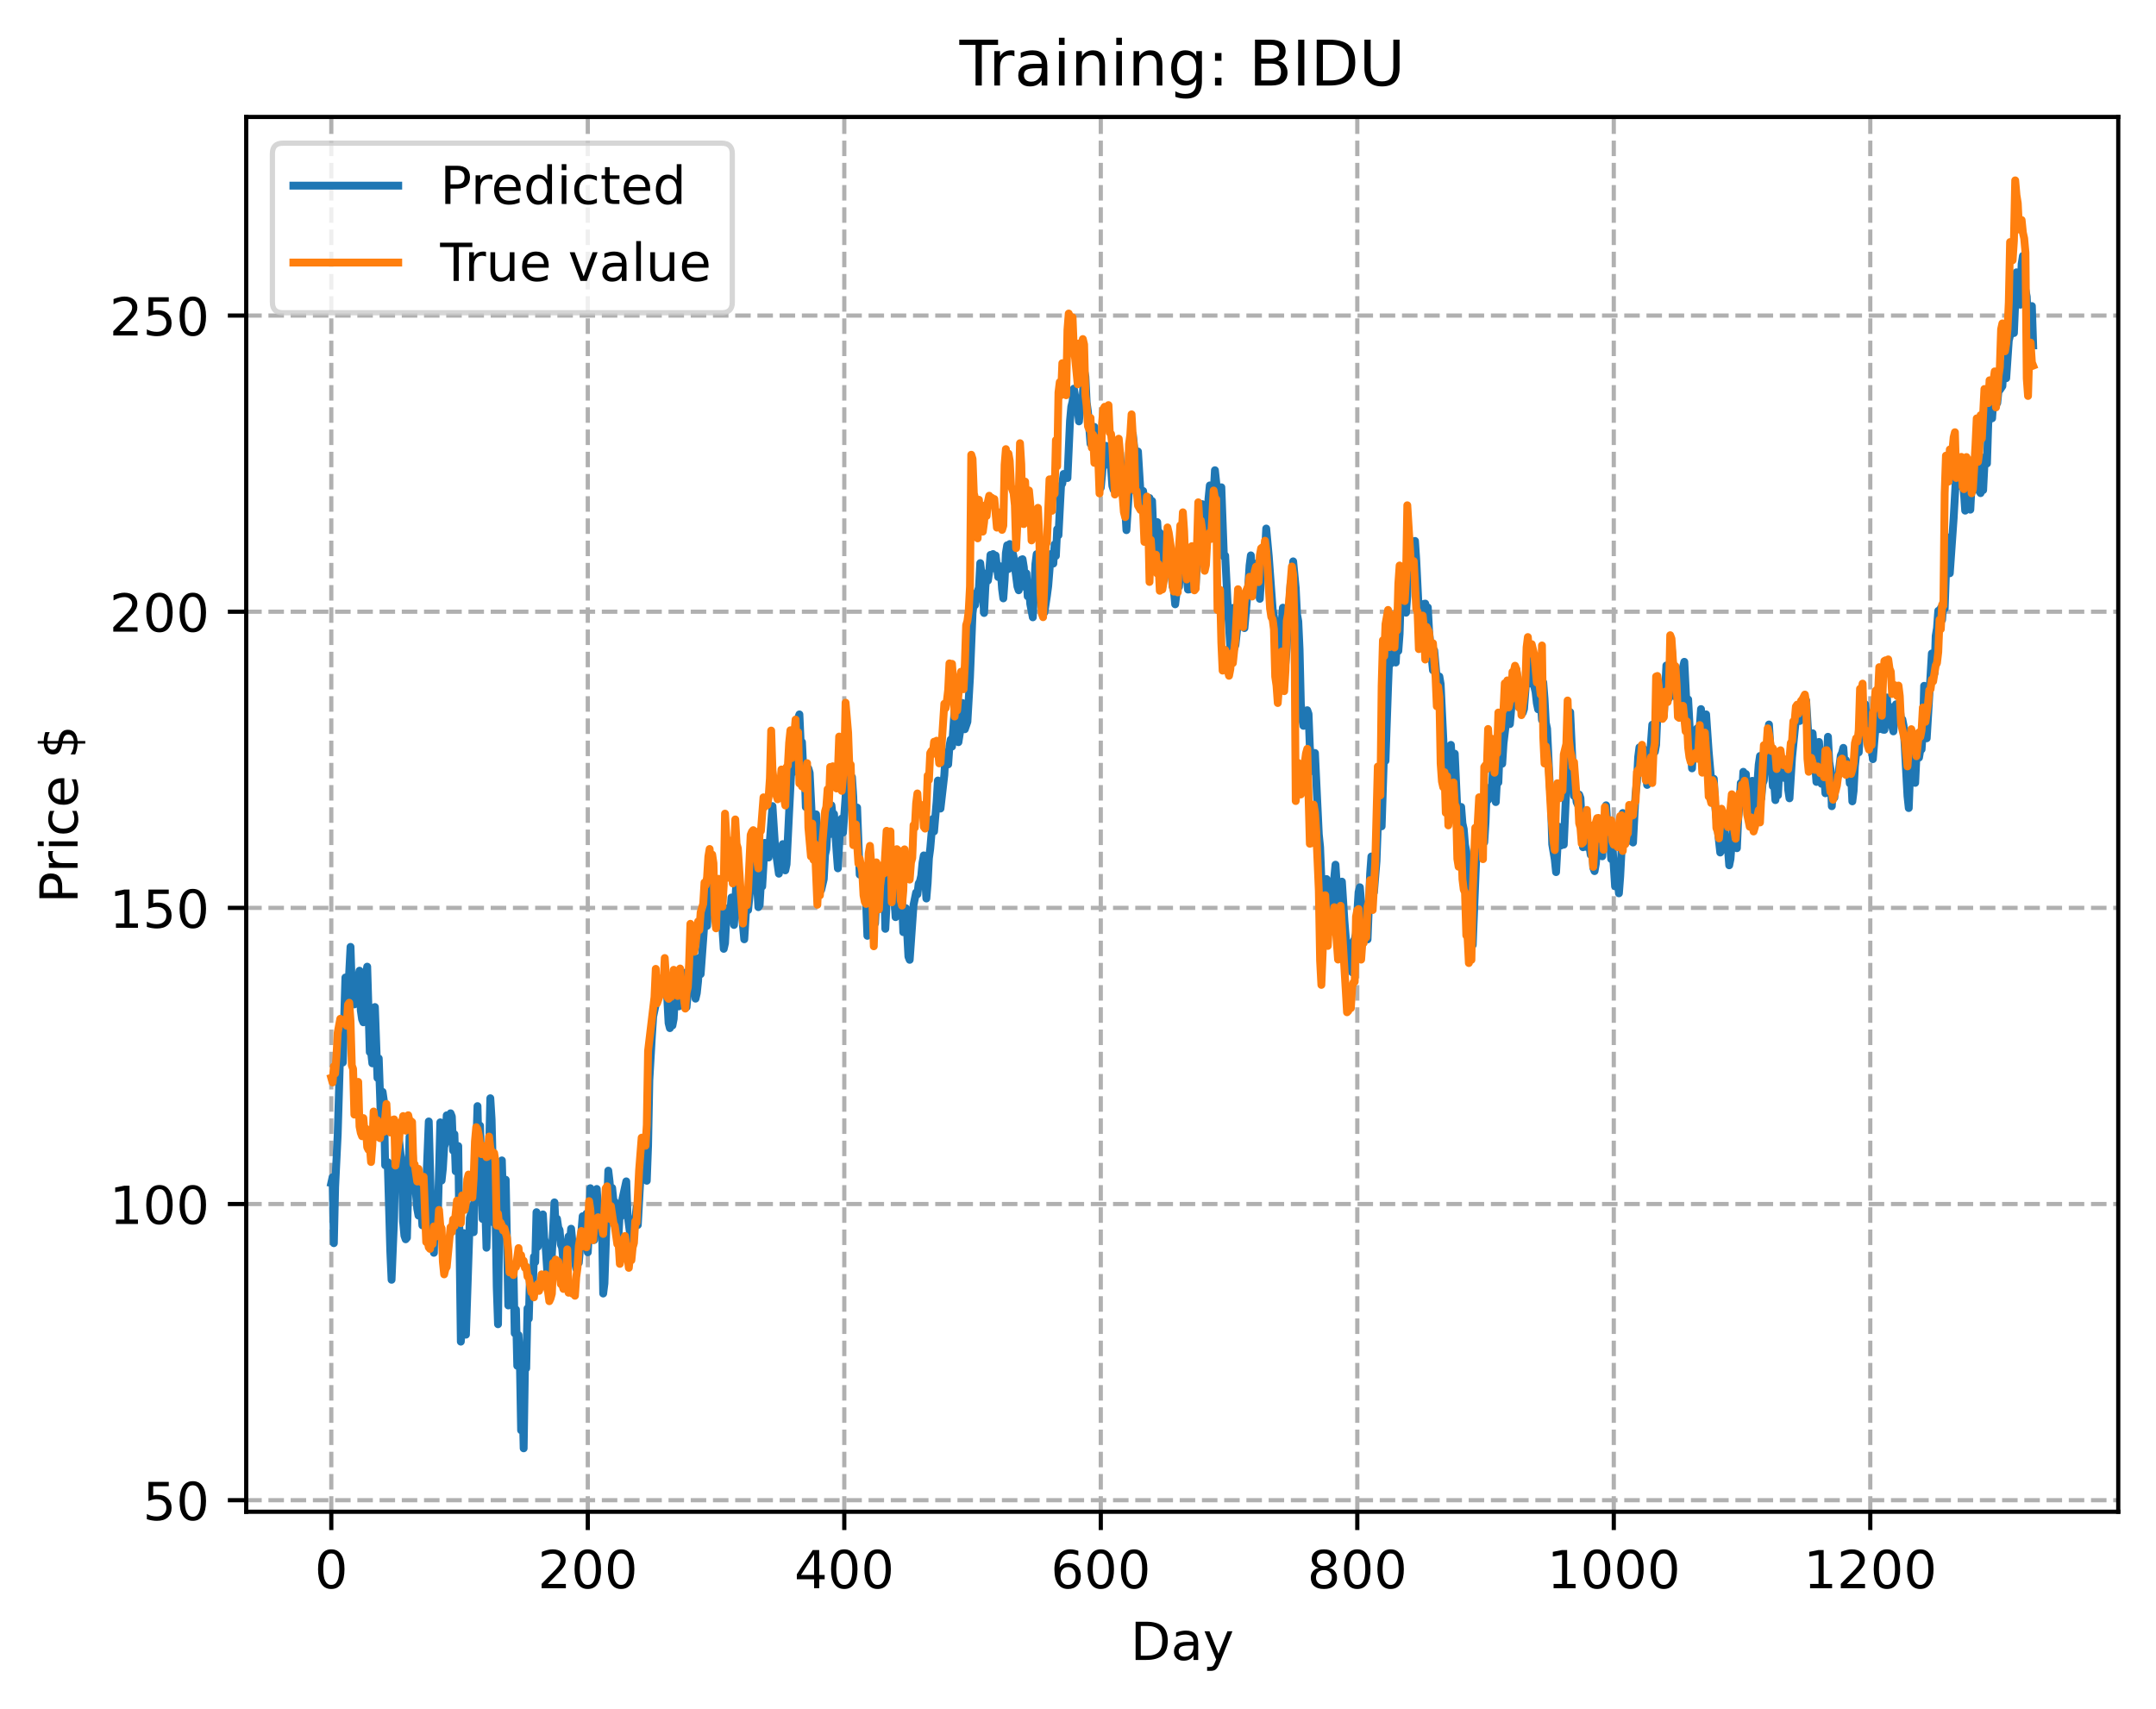 <?xml version="1.0" encoding="utf-8" standalone="no"?>
<!DOCTYPE svg PUBLIC "-//W3C//DTD SVG 1.1//EN"
  "http://www.w3.org/Graphics/SVG/1.1/DTD/svg11.dtd">
<!-- Created with matplotlib (https://matplotlib.org/) -->
<svg height="325.986pt" version="1.1" viewBox="0 0 411.286 325.986" width="411.286pt" xmlns="http://www.w3.org/2000/svg" xmlns:xlink="http://www.w3.org/1999/xlink">
 <defs>
  <style type="text/css">
*{stroke-linecap:butt;stroke-linejoin:round;}
  </style>
 </defs>
 <g id="figure_1">
  <g id="patch_1">
   <path d="M 0 325.986 
L 411.286 325.986 
L 411.286 0 
L 0 0 
z
" style="fill:#ffffff;"/>
  </g>
  <g id="axes_1">
   <g id="patch_2">
    <path d="M 46.966 288.43 
L 404.086 288.43 
L 404.086 22.318 
L 46.966 22.318 
z
" style="fill:#ffffff;"/>
   </g>
   <g id="matplotlib.axis_1">
    <g id="xtick_1">
     <g id="line2d_1">
      <path clip-path="url(#pa699988910)" d="M 63.198 288.43 
L 63.198 22.318 
" style="fill:none;stroke:#b0b0b0;stroke-dasharray:2.96,1.28;stroke-dashoffset:0;stroke-width:0.8;"/>
     </g>
     <g id="line2d_2">
      <defs>
       <path d="M 0 0 
L 0 3.5 
" id="m4d83dde28f" style="stroke:#000000;stroke-width:0.8;"/>
      </defs>
      <g>
       <use style="stroke:#000000;stroke-width:0.8;" x="63.198" xlink:href="#m4d83dde28f" y="288.43"/>
      </g>
     </g>
     <g id="text_1">
      <!-- 0 -->
      <defs>
       <path d="M 31.781 66.406 
Q 24.172 66.406 20.328 58.906 
Q 16.5 51.422 16.5 36.375 
Q 16.5 21.391 20.328 13.891 
Q 24.172 6.391 31.781 6.391 
Q 39.453 6.391 43.281 13.891 
Q 47.125 21.391 47.125 36.375 
Q 47.125 51.422 43.281 58.906 
Q 39.453 66.406 31.781 66.406 
z
M 31.781 74.219 
Q 44.047 74.219 50.516 64.516 
Q 56.984 54.828 56.984 36.375 
Q 56.984 17.969 50.516 8.266 
Q 44.047 -1.422 31.781 -1.422 
Q 19.531 -1.422 13.062 8.266 
Q 6.594 17.969 6.594 36.375 
Q 6.594 54.828 13.062 64.516 
Q 19.531 74.219 31.781 74.219 
z
" id="DejaVuSans-48"/>
      </defs>
      <g transform="translate(60.017 303.029)scale(0.1 -0.1)">
       <use xlink:href="#DejaVuSans-48"/>
      </g>
     </g>
    </g>
    <g id="xtick_2">
     <g id="line2d_3">
      <path clip-path="url(#pa699988910)" d="M 112.129 288.43 
L 112.129 22.318 
" style="fill:none;stroke:#b0b0b0;stroke-dasharray:2.96,1.28;stroke-dashoffset:0;stroke-width:0.8;"/>
     </g>
     <g id="line2d_4">
      <g>
       <use style="stroke:#000000;stroke-width:0.8;" x="112.129" xlink:href="#m4d83dde28f" y="288.43"/>
      </g>
     </g>
     <g id="text_2">
      <!-- 200 -->
      <defs>
       <path d="M 19.188 8.297 
L 53.609 8.297 
L 53.609 0 
L 7.328 0 
L 7.328 8.297 
Q 12.938 14.109 22.625 23.891 
Q 32.328 33.688 34.812 36.531 
Q 39.547 41.844 41.422 45.531 
Q 43.312 49.219 43.312 52.781 
Q 43.312 58.594 39.234 62.25 
Q 35.156 65.922 28.609 65.922 
Q 23.969 65.922 18.812 64.312 
Q 13.672 62.703 7.812 59.422 
L 7.812 69.391 
Q 13.766 71.781 18.938 73 
Q 24.125 74.219 28.422 74.219 
Q 39.75 74.219 46.484 68.547 
Q 53.219 62.891 53.219 53.422 
Q 53.219 48.922 51.531 44.891 
Q 49.859 40.875 45.406 35.406 
Q 44.188 33.984 37.641 27.219 
Q 31.109 20.453 19.188 8.297 
z
" id="DejaVuSans-50"/>
      </defs>
      <g transform="translate(102.585 303.029)scale(0.1 -0.1)">
       <use xlink:href="#DejaVuSans-50"/>
       <use x="63.623" xlink:href="#DejaVuSans-48"/>
       <use x="127.246" xlink:href="#DejaVuSans-48"/>
      </g>
     </g>
    </g>
    <g id="xtick_3">
     <g id="line2d_5">
      <path clip-path="url(#pa699988910)" d="M 161.06 288.43 
L 161.06 22.318 
" style="fill:none;stroke:#b0b0b0;stroke-dasharray:2.96,1.28;stroke-dashoffset:0;stroke-width:0.8;"/>
     </g>
     <g id="line2d_6">
      <g>
       <use style="stroke:#000000;stroke-width:0.8;" x="161.06" xlink:href="#m4d83dde28f" y="288.43"/>
      </g>
     </g>
     <g id="text_3">
      <!-- 400 -->
      <defs>
       <path d="M 37.797 64.312 
L 12.891 25.391 
L 37.797 25.391 
z
M 35.203 72.906 
L 47.609 72.906 
L 47.609 25.391 
L 58.016 25.391 
L 58.016 17.188 
L 47.609 17.188 
L 47.609 0 
L 37.797 0 
L 37.797 17.188 
L 4.891 17.188 
L 4.891 26.703 
z
" id="DejaVuSans-52"/>
      </defs>
      <g transform="translate(151.516 303.029)scale(0.1 -0.1)">
       <use xlink:href="#DejaVuSans-52"/>
       <use x="63.623" xlink:href="#DejaVuSans-48"/>
       <use x="127.246" xlink:href="#DejaVuSans-48"/>
      </g>
     </g>
    </g>
    <g id="xtick_4">
     <g id="line2d_7">
      <path clip-path="url(#pa699988910)" d="M 209.99 288.43 
L 209.99 22.318 
" style="fill:none;stroke:#b0b0b0;stroke-dasharray:2.96,1.28;stroke-dashoffset:0;stroke-width:0.8;"/>
     </g>
     <g id="line2d_8">
      <g>
       <use style="stroke:#000000;stroke-width:0.8;" x="209.99" xlink:href="#m4d83dde28f" y="288.43"/>
      </g>
     </g>
     <g id="text_4">
      <!-- 600 -->
      <defs>
       <path d="M 33.016 40.375 
Q 26.375 40.375 22.484 35.828 
Q 18.609 31.297 18.609 23.391 
Q 18.609 15.531 22.484 10.953 
Q 26.375 6.391 33.016 6.391 
Q 39.656 6.391 43.531 10.953 
Q 47.406 15.531 47.406 23.391 
Q 47.406 31.297 43.531 35.828 
Q 39.656 40.375 33.016 40.375 
z
M 52.594 71.297 
L 52.594 62.312 
Q 48.875 64.062 45.094 64.984 
Q 41.312 65.922 37.594 65.922 
Q 27.828 65.922 22.672 59.328 
Q 17.531 52.734 16.797 39.406 
Q 19.672 43.656 24.016 45.922 
Q 28.375 48.188 33.594 48.188 
Q 44.578 48.188 50.953 41.516 
Q 57.328 34.859 57.328 23.391 
Q 57.328 12.156 50.688 5.359 
Q 44.047 -1.422 33.016 -1.422 
Q 20.359 -1.422 13.672 8.266 
Q 6.984 17.969 6.984 36.375 
Q 6.984 53.656 15.188 63.938 
Q 23.391 74.219 37.203 74.219 
Q 40.922 74.219 44.703 73.484 
Q 48.484 72.75 52.594 71.297 
z
" id="DejaVuSans-54"/>
      </defs>
      <g transform="translate(200.446 303.029)scale(0.1 -0.1)">
       <use xlink:href="#DejaVuSans-54"/>
       <use x="63.623" xlink:href="#DejaVuSans-48"/>
       <use x="127.246" xlink:href="#DejaVuSans-48"/>
      </g>
     </g>
    </g>
    <g id="xtick_5">
     <g id="line2d_9">
      <path clip-path="url(#pa699988910)" d="M 258.921 288.43 
L 258.921 22.318 
" style="fill:none;stroke:#b0b0b0;stroke-dasharray:2.96,1.28;stroke-dashoffset:0;stroke-width:0.8;"/>
     </g>
     <g id="line2d_10">
      <g>
       <use style="stroke:#000000;stroke-width:0.8;" x="258.921" xlink:href="#m4d83dde28f" y="288.43"/>
      </g>
     </g>
     <g id="text_5">
      <!-- 800 -->
      <defs>
       <path d="M 31.781 34.625 
Q 24.75 34.625 20.719 30.859 
Q 16.703 27.094 16.703 20.516 
Q 16.703 13.922 20.719 10.156 
Q 24.75 6.391 31.781 6.391 
Q 38.812 6.391 42.859 10.172 
Q 46.922 13.969 46.922 20.516 
Q 46.922 27.094 42.891 30.859 
Q 38.875 34.625 31.781 34.625 
z
M 21.922 38.812 
Q 15.578 40.375 12.031 44.719 
Q 8.5 49.078 8.5 55.328 
Q 8.5 64.062 14.719 69.141 
Q 20.953 74.219 31.781 74.219 
Q 42.672 74.219 48.875 69.141 
Q 55.078 64.062 55.078 55.328 
Q 55.078 49.078 51.531 44.719 
Q 48 40.375 41.703 38.812 
Q 48.828 37.156 52.797 32.312 
Q 56.781 27.484 56.781 20.516 
Q 56.781 9.906 50.312 4.234 
Q 43.844 -1.422 31.781 -1.422 
Q 19.734 -1.422 13.25 4.234 
Q 6.781 9.906 6.781 20.516 
Q 6.781 27.484 10.781 32.312 
Q 14.797 37.156 21.922 38.812 
z
M 18.312 54.391 
Q 18.312 48.734 21.844 45.562 
Q 25.391 42.391 31.781 42.391 
Q 38.141 42.391 41.719 45.562 
Q 45.312 48.734 45.312 54.391 
Q 45.312 60.062 41.719 63.234 
Q 38.141 66.406 31.781 66.406 
Q 25.391 66.406 21.844 63.234 
Q 18.312 60.062 18.312 54.391 
z
" id="DejaVuSans-56"/>
      </defs>
      <g transform="translate(249.377 303.029)scale(0.1 -0.1)">
       <use xlink:href="#DejaVuSans-56"/>
       <use x="63.623" xlink:href="#DejaVuSans-48"/>
       <use x="127.246" xlink:href="#DejaVuSans-48"/>
      </g>
     </g>
    </g>
    <g id="xtick_6">
     <g id="line2d_11">
      <path clip-path="url(#pa699988910)" d="M 307.851 288.43 
L 307.851 22.318 
" style="fill:none;stroke:#b0b0b0;stroke-dasharray:2.96,1.28;stroke-dashoffset:0;stroke-width:0.8;"/>
     </g>
     <g id="line2d_12">
      <g>
       <use style="stroke:#000000;stroke-width:0.8;" x="307.851" xlink:href="#m4d83dde28f" y="288.43"/>
      </g>
     </g>
     <g id="text_6">
      <!-- 1000 -->
      <defs>
       <path d="M 12.406 8.297 
L 28.516 8.297 
L 28.516 63.922 
L 10.984 60.406 
L 10.984 69.391 
L 28.422 72.906 
L 38.281 72.906 
L 38.281 8.297 
L 54.391 8.297 
L 54.391 0 
L 12.406 0 
z
" id="DejaVuSans-49"/>
      </defs>
      <g transform="translate(295.126 303.029)scale(0.1 -0.1)">
       <use xlink:href="#DejaVuSans-49"/>
       <use x="63.623" xlink:href="#DejaVuSans-48"/>
       <use x="127.246" xlink:href="#DejaVuSans-48"/>
       <use x="190.869" xlink:href="#DejaVuSans-48"/>
      </g>
     </g>
    </g>
    <g id="xtick_7">
     <g id="line2d_13">
      <path clip-path="url(#pa699988910)" d="M 356.782 288.43 
L 356.782 22.318 
" style="fill:none;stroke:#b0b0b0;stroke-dasharray:2.96,1.28;stroke-dashoffset:0;stroke-width:0.8;"/>
     </g>
     <g id="line2d_14">
      <g>
       <use style="stroke:#000000;stroke-width:0.8;" x="356.782" xlink:href="#m4d83dde28f" y="288.43"/>
      </g>
     </g>
     <g id="text_7">
      <!-- 1200 -->
      <g transform="translate(344.057 303.029)scale(0.1 -0.1)">
       <use xlink:href="#DejaVuSans-49"/>
       <use x="63.623" xlink:href="#DejaVuSans-50"/>
       <use x="127.246" xlink:href="#DejaVuSans-48"/>
       <use x="190.869" xlink:href="#DejaVuSans-48"/>
      </g>
     </g>
    </g>
    <g id="text_8">
     <!-- Day -->
     <defs>
      <path d="M 19.672 64.797 
L 19.672 8.109 
L 31.594 8.109 
Q 46.688 8.109 53.688 14.938 
Q 60.688 21.781 60.688 36.531 
Q 60.688 51.172 53.688 57.984 
Q 46.688 64.797 31.594 64.797 
z
M 9.812 72.906 
L 30.078 72.906 
Q 51.266 72.906 61.172 64.094 
Q 71.094 55.281 71.094 36.531 
Q 71.094 17.672 61.125 8.828 
Q 51.172 0 30.078 0 
L 9.812 0 
z
" id="DejaVuSans-68"/>
      <path d="M 34.281 27.484 
Q 23.391 27.484 19.188 25 
Q 14.984 22.516 14.984 16.5 
Q 14.984 11.719 18.141 8.906 
Q 21.297 6.109 26.703 6.109 
Q 34.188 6.109 38.703 11.406 
Q 43.219 16.703 43.219 25.484 
L 43.219 27.484 
z
M 52.203 31.203 
L 52.203 0 
L 43.219 0 
L 43.219 8.297 
Q 40.141 3.328 35.547 0.953 
Q 30.953 -1.422 24.312 -1.422 
Q 15.922 -1.422 10.953 3.297 
Q 6 8.016 6 15.922 
Q 6 25.141 12.172 29.828 
Q 18.359 34.516 30.609 34.516 
L 43.219 34.516 
L 43.219 35.406 
Q 43.219 41.609 39.141 45 
Q 35.062 48.391 27.688 48.391 
Q 23 48.391 18.547 47.266 
Q 14.109 46.141 10.016 43.891 
L 10.016 52.203 
Q 14.938 54.109 19.578 55.047 
Q 24.219 56 28.609 56 
Q 40.484 56 46.344 49.844 
Q 52.203 43.703 52.203 31.203 
z
" id="DejaVuSans-97"/>
      <path d="M 32.172 -5.078 
Q 28.375 -14.844 24.75 -17.812 
Q 21.141 -20.797 15.094 -20.797 
L 7.906 -20.797 
L 7.906 -13.281 
L 13.188 -13.281 
Q 16.891 -13.281 18.938 -11.516 
Q 21 -9.766 23.484 -3.219 
L 25.094 0.875 
L 2.984 54.688 
L 12.5 54.688 
L 29.594 11.922 
L 46.688 54.688 
L 56.203 54.688 
z
" id="DejaVuSans-121"/>
     </defs>
     <g transform="translate(215.652 316.707)scale(0.1 -0.1)">
      <use xlink:href="#DejaVuSans-68"/>
      <use x="77.002" xlink:href="#DejaVuSans-97"/>
      <use x="138.281" xlink:href="#DejaVuSans-121"/>
     </g>
    </g>
   </g>
   <g id="matplotlib.axis_2">
    <g id="ytick_1">
     <g id="line2d_15">
      <path clip-path="url(#pa699988910)" d="M 46.966 286.224 
L 404.086 286.224 
" style="fill:none;stroke:#b0b0b0;stroke-dasharray:2.96,1.28;stroke-dashoffset:0;stroke-width:0.8;"/>
     </g>
     <g id="line2d_16">
      <defs>
       <path d="M 0 0 
L -3.5 0 
" id="m7307ed5613" style="stroke:#000000;stroke-width:0.8;"/>
      </defs>
      <g>
       <use style="stroke:#000000;stroke-width:0.8;" x="46.966" xlink:href="#m7307ed5613" y="286.224"/>
      </g>
     </g>
     <g id="text_9">
      <!-- 50 -->
      <defs>
       <path d="M 10.797 72.906 
L 49.516 72.906 
L 49.516 64.594 
L 19.828 64.594 
L 19.828 46.734 
Q 21.969 47.469 24.109 47.828 
Q 26.266 48.188 28.422 48.188 
Q 40.625 48.188 47.75 41.5 
Q 54.891 34.812 54.891 23.391 
Q 54.891 11.625 47.562 5.094 
Q 40.234 -1.422 26.906 -1.422 
Q 22.312 -1.422 17.547 -0.641 
Q 12.797 0.141 7.719 1.703 
L 7.719 11.625 
Q 12.109 9.234 16.797 8.062 
Q 21.484 6.891 26.703 6.891 
Q 35.156 6.891 40.078 11.328 
Q 45.016 15.766 45.016 23.391 
Q 45.016 31 40.078 35.438 
Q 35.156 39.891 26.703 39.891 
Q 22.75 39.891 18.812 39.016 
Q 14.891 38.141 10.797 36.281 
z
" id="DejaVuSans-53"/>
      </defs>
      <g transform="translate(27.241 290.023)scale(0.1 -0.1)">
       <use xlink:href="#DejaVuSans-53"/>
       <use x="63.623" xlink:href="#DejaVuSans-48"/>
      </g>
     </g>
    </g>
    <g id="ytick_2">
     <g id="line2d_17">
      <path clip-path="url(#pa699988910)" d="M 46.966 229.718 
L 404.086 229.718 
" style="fill:none;stroke:#b0b0b0;stroke-dasharray:2.96,1.28;stroke-dashoffset:0;stroke-width:0.8;"/>
     </g>
     <g id="line2d_18">
      <g>
       <use style="stroke:#000000;stroke-width:0.8;" x="46.966" xlink:href="#m7307ed5613" y="229.718"/>
      </g>
     </g>
     <g id="text_10">
      <!-- 100 -->
      <g transform="translate(20.878 233.518)scale(0.1 -0.1)">
       <use xlink:href="#DejaVuSans-49"/>
       <use x="63.623" xlink:href="#DejaVuSans-48"/>
       <use x="127.246" xlink:href="#DejaVuSans-48"/>
      </g>
     </g>
    </g>
    <g id="ytick_3">
     <g id="line2d_19">
      <path clip-path="url(#pa699988910)" d="M 46.966 173.213 
L 404.086 173.213 
" style="fill:none;stroke:#b0b0b0;stroke-dasharray:2.96,1.28;stroke-dashoffset:0;stroke-width:0.8;"/>
     </g>
     <g id="line2d_20">
      <g>
       <use style="stroke:#000000;stroke-width:0.8;" x="46.966" xlink:href="#m7307ed5613" y="173.213"/>
      </g>
     </g>
     <g id="text_11">
      <!-- 150 -->
      <g transform="translate(20.878 177.013)scale(0.1 -0.1)">
       <use xlink:href="#DejaVuSans-49"/>
       <use x="63.623" xlink:href="#DejaVuSans-53"/>
       <use x="127.246" xlink:href="#DejaVuSans-48"/>
      </g>
     </g>
    </g>
    <g id="ytick_4">
     <g id="line2d_21">
      <path clip-path="url(#pa699988910)" d="M 46.966 116.708 
L 404.086 116.708 
" style="fill:none;stroke:#b0b0b0;stroke-dasharray:2.96,1.28;stroke-dashoffset:0;stroke-width:0.8;"/>
     </g>
     <g id="line2d_22">
      <g>
       <use style="stroke:#000000;stroke-width:0.8;" x="46.966" xlink:href="#m7307ed5613" y="116.708"/>
      </g>
     </g>
     <g id="text_12">
      <!-- 200 -->
      <g transform="translate(20.878 120.507)scale(0.1 -0.1)">
       <use xlink:href="#DejaVuSans-50"/>
       <use x="63.623" xlink:href="#DejaVuSans-48"/>
       <use x="127.246" xlink:href="#DejaVuSans-48"/>
      </g>
     </g>
    </g>
    <g id="ytick_5">
     <g id="line2d_23">
      <path clip-path="url(#pa699988910)" d="M 46.966 60.203 
L 404.086 60.203 
" style="fill:none;stroke:#b0b0b0;stroke-dasharray:2.96,1.28;stroke-dashoffset:0;stroke-width:0.8;"/>
     </g>
     <g id="line2d_24">
      <g>
       <use style="stroke:#000000;stroke-width:0.8;" x="46.966" xlink:href="#m7307ed5613" y="60.203"/>
      </g>
     </g>
     <g id="text_13">
      <!-- 250 -->
      <g transform="translate(20.878 64.002)scale(0.1 -0.1)">
       <use xlink:href="#DejaVuSans-50"/>
       <use x="63.623" xlink:href="#DejaVuSans-53"/>
       <use x="127.246" xlink:href="#DejaVuSans-48"/>
      </g>
     </g>
    </g>
    <g id="text_14">
     <!-- Price $ -->
     <defs>
      <path d="M 19.672 64.797 
L 19.672 37.406 
L 32.078 37.406 
Q 38.969 37.406 42.719 40.969 
Q 46.484 44.531 46.484 51.125 
Q 46.484 57.672 42.719 61.234 
Q 38.969 64.797 32.078 64.797 
z
M 9.812 72.906 
L 32.078 72.906 
Q 44.344 72.906 50.609 67.359 
Q 56.891 61.812 56.891 51.125 
Q 56.891 40.328 50.609 34.812 
Q 44.344 29.297 32.078 29.297 
L 19.672 29.297 
L 19.672 0 
L 9.812 0 
z
" id="DejaVuSans-80"/>
      <path d="M 41.109 46.297 
Q 39.594 47.172 37.812 47.578 
Q 36.031 48 33.891 48 
Q 26.266 48 22.188 43.047 
Q 18.109 38.094 18.109 28.812 
L 18.109 0 
L 9.078 0 
L 9.078 54.688 
L 18.109 54.688 
L 18.109 46.188 
Q 20.953 51.172 25.484 53.578 
Q 30.031 56 36.531 56 
Q 37.453 56 38.578 55.875 
Q 39.703 55.766 41.062 55.516 
z
" id="DejaVuSans-114"/>
      <path d="M 9.422 54.688 
L 18.406 54.688 
L 18.406 0 
L 9.422 0 
z
M 9.422 75.984 
L 18.406 75.984 
L 18.406 64.594 
L 9.422 64.594 
z
" id="DejaVuSans-105"/>
      <path d="M 48.781 52.594 
L 48.781 44.188 
Q 44.969 46.297 41.141 47.344 
Q 37.312 48.391 33.406 48.391 
Q 24.656 48.391 19.812 42.844 
Q 14.984 37.312 14.984 27.297 
Q 14.984 17.281 19.812 11.734 
Q 24.656 6.203 33.406 6.203 
Q 37.312 6.203 41.141 7.25 
Q 44.969 8.297 48.781 10.406 
L 48.781 2.094 
Q 45.016 0.344 40.984 -0.531 
Q 36.969 -1.422 32.422 -1.422 
Q 20.062 -1.422 12.781 6.344 
Q 5.516 14.109 5.516 27.297 
Q 5.516 40.672 12.859 48.328 
Q 20.219 56 33.016 56 
Q 37.156 56 41.109 55.141 
Q 45.062 54.297 48.781 52.594 
z
" id="DejaVuSans-99"/>
      <path d="M 56.203 29.594 
L 56.203 25.203 
L 14.891 25.203 
Q 15.484 15.922 20.484 11.062 
Q 25.484 6.203 34.422 6.203 
Q 39.594 6.203 44.453 7.469 
Q 49.312 8.734 54.109 11.281 
L 54.109 2.781 
Q 49.266 0.734 44.188 -0.344 
Q 39.109 -1.422 33.891 -1.422 
Q 20.797 -1.422 13.156 6.188 
Q 5.516 13.812 5.516 26.812 
Q 5.516 40.234 12.766 48.109 
Q 20.016 56 32.328 56 
Q 43.359 56 49.781 48.891 
Q 56.203 41.797 56.203 29.594 
z
M 47.219 32.234 
Q 47.125 39.594 43.094 43.984 
Q 39.062 48.391 32.422 48.391 
Q 24.906 48.391 20.391 44.141 
Q 15.875 39.891 15.188 32.172 
z
" id="DejaVuSans-101"/>
      <path id="DejaVuSans-32"/>
      <path d="M 33.797 -14.703 
L 28.906 -14.703 
L 28.859 0 
Q 23.734 0.094 18.609 1.188 
Q 13.484 2.297 8.297 4.5 
L 8.297 13.281 
Q 13.281 10.156 18.375 8.562 
Q 23.484 6.984 28.906 6.938 
L 28.906 29.203 
Q 18.109 30.953 13.203 35.156 
Q 8.297 39.359 8.297 46.688 
Q 8.297 54.641 13.625 59.219 
Q 18.953 63.812 28.906 64.5 
L 28.906 75.984 
L 33.797 75.984 
L 33.797 64.656 
Q 38.328 64.453 42.578 63.688 
Q 46.828 62.938 50.875 61.625 
L 50.875 53.078 
Q 46.828 55.125 42.547 56.25 
Q 38.281 57.375 33.797 57.562 
L 33.797 36.719 
Q 44.875 35.016 50.094 30.609 
Q 55.328 26.219 55.328 18.609 
Q 55.328 10.359 49.781 5.594 
Q 44.234 0.828 33.797 0.094 
z
M 28.906 37.594 
L 28.906 57.625 
Q 23.25 56.984 20.266 54.391 
Q 17.281 51.812 17.281 47.516 
Q 17.281 43.312 20.031 40.969 
Q 22.797 38.625 28.906 37.594 
z
M 33.797 28.219 
L 33.797 7.078 
Q 39.984 7.906 43.141 10.594 
Q 46.297 13.281 46.297 17.672 
Q 46.297 21.969 43.281 24.5 
Q 40.281 27.047 33.797 28.219 
z
" id="DejaVuSans-36"/>
     </defs>
     <g transform="translate(14.798 172.342)rotate(-90)scale(0.1 -0.1)">
      <use xlink:href="#DejaVuSans-80"/>
      <use x="58.553" xlink:href="#DejaVuSans-114"/>
      <use x="99.666" xlink:href="#DejaVuSans-105"/>
      <use x="127.449" xlink:href="#DejaVuSans-99"/>
      <use x="182.43" xlink:href="#DejaVuSans-101"/>
      <use x="243.953" xlink:href="#DejaVuSans-32"/>
      <use x="275.74" xlink:href="#DejaVuSans-36"/>
     </g>
    </g>
   </g>
   <g id="line2d_25">
    <path clip-path="url(#pa699988910)" d="M 63.198 225.713 
L 63.443 224.603 
L 63.688 237.194 
L 63.932 226.464 
L 64.422 216.442 
L 64.911 199.991 
L 65.156 196.192 
L 65.4 202.723 
L 65.89 186.498 
L 66.134 186.605 
L 66.379 190.153 
L 66.868 180.66 
L 67.113 188.454 
L 67.602 191.633 
L 68.091 186.713 
L 68.336 186.379 
L 68.581 185.204 
L 68.825 192.783 
L 69.07 194.462 
L 69.315 195.052 
L 69.559 186.008 
L 69.804 186.106 
L 70.049 184.433 
L 70.538 200.739 
L 70.783 200.585 
L 71.027 202.879 
L 71.517 192.135 
L 72.006 205.667 
L 72.251 201.933 
L 72.74 215.707 
L 72.984 208.323 
L 73.229 210.028 
L 73.474 222.332 
L 73.718 222.237 
L 73.963 221.728 
L 74.452 238.686 
L 74.697 244.177 
L 75.186 232.275 
L 75.431 219.562 
L 75.92 215.433 
L 76.41 220.206 
L 76.654 221.627 
L 76.899 233.091 
L 77.144 235.767 
L 77.388 236.449 
L 77.633 236.162 
L 78.122 216.867 
L 78.367 223.124 
L 78.611 217.801 
L 78.856 223.564 
L 79.101 224.824 
L 79.59 230.612 
L 79.835 231.923 
L 80.079 225.901 
L 80.569 233.793 
L 80.813 227.844 
L 81.058 225.634 
L 81.303 226.173 
L 81.792 213.964 
L 82.281 232.155 
L 82.526 233.815 
L 82.771 239.033 
L 83.015 228.362 
L 83.26 232.171 
L 83.505 232.606 
L 83.994 214.137 
L 84.239 225.249 
L 84.483 222.964 
L 84.728 218.834 
L 84.972 218.033 
L 85.217 212.795 
L 85.462 214.245 
L 85.706 214.867 
L 85.951 212.408 
L 86.196 213.037 
L 86.44 219.524 
L 86.685 216.395 
L 86.93 223.476 
L 87.174 218.739 
L 87.419 218.66 
L 87.908 255.98 
L 88.153 252.802 
L 88.398 235.254 
L 88.642 239.587 
L 88.887 254.649 
L 89.621 232.359 
L 89.866 231.503 
L 90.11 230.104 
L 90.355 235.101 
L 90.599 224.298 
L 90.844 218.933 
L 91.089 211.036 
L 91.333 220.924 
L 91.578 214.762 
L 92.067 232.584 
L 92.312 225.994 
L 92.557 229.844 
L 92.801 238.06 
L 93.046 229.956 
L 93.535 209.538 
L 93.78 213.584 
L 94.269 233.35 
L 94.514 230.562 
L 94.759 245.599 
L 95.003 252.659 
L 95.248 232.599 
L 95.493 230.719 
L 95.737 221.398 
L 95.982 230.092 
L 96.227 233.935 
L 96.471 225.082 
L 96.96 249.074 
L 97.205 247.734 
L 97.45 247.962 
L 97.694 242.561 
L 97.939 241.527 
L 98.184 254.394 
L 98.428 249.855 
L 98.673 260.591 
L 98.918 254.724 
L 99.162 259.152 
L 99.407 272.89 
L 99.652 266.327 
L 99.896 276.334 
L 100.141 260.727 
L 100.386 261.067 
L 100.63 249.634 
L 100.875 251.607 
L 101.12 242.863 
L 101.364 245.882 
L 101.609 246.505 
L 101.854 239.771 
L 102.098 240.802 
L 102.343 231.275 
L 102.587 237.895 
L 102.832 232.078 
L 103.077 236.381 
L 103.566 231.699 
L 103.811 236.209 
L 104.055 237.345 
L 104.545 244.786 
L 104.789 242.925 
L 105.034 244.23 
L 105.768 229.404 
L 106.013 234.388 
L 106.257 232.526 
L 106.502 234.23 
L 106.747 234.68 
L 106.991 237.459 
L 107.236 238.063 
L 107.725 243.578 
L 107.97 243.233 
L 108.215 238.1 
L 108.459 235.903 
L 108.704 237.323 
L 108.948 234.428 
L 109.193 236.926 
L 109.438 238.057 
L 109.682 240.703 
L 109.927 242.074 
L 110.172 240.931 
L 110.416 240.93 
L 111.15 232.049 
L 111.395 232.648 
L 111.64 236.911 
L 111.884 231.546 
L 112.129 238.935 
L 112.374 234.415 
L 112.618 226.704 
L 113.352 236.583 
L 113.597 229.939 
L 113.842 226.847 
L 114.086 230.815 
L 114.331 229.733 
L 114.575 230.459 
L 114.82 232.77 
L 115.065 246.8 
L 115.309 244.863 
L 116.043 223.353 
L 116.288 225.443 
L 116.533 228.761 
L 116.777 226.649 
L 117.022 229.074 
L 117.267 229.263 
L 118.001 235.392 
L 118.245 231.242 
L 118.49 232.049 
L 118.735 228.758 
L 119.469 225.397 
L 119.713 231.739 
L 120.203 235.436 
L 120.447 233.255 
L 120.692 237.7 
L 121.426 230.36 
L 121.67 233.725 
L 122.16 224.78 
L 122.649 218.282 
L 122.894 222.402 
L 123.138 223.163 
L 123.383 225.284 
L 123.628 218.613 
L 123.872 206.093 
L 124.362 197.615 
L 124.606 193.941 
L 125.096 191.608 
L 125.34 187.335 
L 125.585 189.053 
L 125.83 189.657 
L 126.074 188.672 
L 126.319 188.523 
L 126.563 187.829 
L 126.808 188.748 
L 127.053 186.066 
L 127.542 195.193 
L 127.787 196.164 
L 128.031 193.903 
L 128.276 195.665 
L 128.521 194.372 
L 128.765 189.481 
L 129.01 191.69 
L 129.255 187.769 
L 129.499 192.012 
L 129.989 185.71 
L 130.233 187.615 
L 130.478 185.597 
L 130.723 189.853 
L 130.967 192.154 
L 131.457 186.699 
L 131.946 179.189 
L 132.68 190.541 
L 132.924 189.497 
L 133.169 187.179 
L 133.414 182.726 
L 133.658 185.866 
L 134.392 175.844 
L 134.637 174.209 
L 134.882 176.658 
L 135.126 171.886 
L 135.371 171.375 
L 135.616 167.431 
L 135.86 168.97 
L 136.105 166.812 
L 136.594 170.716 
L 136.839 175.053 
L 137.084 174.12 
L 137.328 171.066 
L 137.573 173.476 
L 138.062 181.035 
L 138.307 179.946 
L 138.551 175.258 
L 138.796 173.303 
L 139.285 174.894 
L 139.53 171.234 
L 139.775 173.29 
L 140.019 176.479 
L 140.509 167.6 
L 140.998 170.719 
L 141.243 171.351 
L 141.977 179.214 
L 142.466 171.299 
L 142.711 173.641 
L 143.2 168.728 
L 143.934 160.11 
L 144.668 173.076 
L 144.912 172.69 
L 145.157 168.342 
L 145.402 169.14 
L 145.891 160.816 
L 146.136 163.509 
L 146.38 162.94 
L 146.625 163.611 
L 147.359 153.792 
L 147.848 161.391 
L 148.582 166.696 
L 148.827 162.347 
L 149.072 163.284 
L 149.316 161.051 
L 149.561 162.492 
L 149.806 166.063 
L 150.05 164.901 
L 150.539 154.895 
L 151.029 145.325 
L 151.273 147.349 
L 151.518 145.661 
L 152.007 137.371 
L 152.252 137.038 
L 152.497 136.302 
L 152.741 141.664 
L 152.986 141.579 
L 153.231 146.545 
L 153.475 146.287 
L 153.72 153.989 
L 153.965 151.176 
L 154.209 146.62 
L 154.454 147.448 
L 154.943 157.374 
L 155.188 155.6 
L 155.433 159.328 
L 155.677 155.368 
L 156.166 165.966 
L 156.411 165.405 
L 156.656 169.8 
L 157.145 167.729 
L 157.39 163.111 
L 157.634 162.004 
L 157.879 157.735 
L 158.124 157.195 
L 158.368 159.141 
L 158.613 153.651 
L 158.858 155.873 
L 159.102 155.313 
L 159.592 162.494 
L 159.836 165.675 
L 160.326 156.594 
L 160.57 156.176 
L 160.815 158.86 
L 161.304 152.131 
L 161.549 146.454 
L 162.283 152.93 
L 162.527 148.266 
L 162.772 152.03 
L 163.017 158.851 
L 163.506 154.073 
L 163.995 166.875 
L 164.24 164.964 
L 164.729 168.214 
L 165.219 172.211 
L 165.463 178.549 
L 165.708 173.23 
L 166.197 167.297 
L 166.687 174.78 
L 166.931 176.17 
L 167.421 166.93 
L 167.665 169.115 
L 167.91 173.342 
L 168.399 168.133 
L 168.644 166.941 
L 168.888 177.216 
L 169.378 167.281 
L 169.622 168.87 
L 169.867 163.928 
L 170.112 162.985 
L 170.601 171.001 
L 170.846 174.987 
L 171.335 165.768 
L 171.58 167.385 
L 171.824 170.862 
L 172.069 171.623 
L 172.314 177.853 
L 172.558 176.011 
L 172.803 173.275 
L 173.292 182.523 
L 173.537 183.131 
L 174.271 172.651 
L 174.76 170.292 
L 175.005 170.635 
L 175.249 168.556 
L 175.494 168.142 
L 175.739 167.08 
L 175.983 164.57 
L 176.228 163.206 
L 176.717 171.432 
L 176.962 168.476 
L 177.207 163.745 
L 177.451 161.938 
L 177.941 156.248 
L 178.185 158.634 
L 178.675 152.935 
L 178.919 148.92 
L 179.409 154.271 
L 180.142 147.878 
L 180.387 143.571 
L 180.876 145.847 
L 181.121 142.367 
L 181.366 141.1 
L 181.61 142.447 
L 182.1 135.525 
L 182.344 139.593 
L 182.589 140.166 
L 182.834 141.606 
L 183.323 138.498 
L 183.568 134.115 
L 183.812 134.923 
L 184.057 139.135 
L 184.546 137.708 
L 185.036 129.236 
L 185.525 117.006 
L 185.77 114.991 
L 186.014 115.453 
L 186.259 113.175 
L 186.503 112.824 
L 186.748 112.124 
L 186.993 107.436 
L 187.237 109.605 
L 187.727 116.958 
L 187.971 112.033 
L 188.216 109.379 
L 188.461 110.771 
L 188.705 109.095 
L 188.95 105.87 
L 189.195 108.492 
L 189.439 105.709 
L 189.684 107.474 
L 189.929 105.984 
L 190.418 110.094 
L 190.663 108.002 
L 190.907 108.765 
L 191.152 112.334 
L 191.397 114.168 
L 191.641 110.753 
L 191.886 105.49 
L 192.13 104.035 
L 192.375 108.574 
L 192.62 103.8 
L 192.864 104.033 
L 193.354 106.208 
L 194.088 111.908 
L 194.332 112.622 
L 194.577 108.455 
L 194.822 106.788 
L 195.066 106.692 
L 195.311 108.226 
L 195.556 112.02 
L 195.8 109.387 
L 196.045 113.78 
L 196.29 111.751 
L 196.534 115.232 
L 197.024 117.784 
L 197.513 107.632 
L 197.758 105.724 
L 198.002 107.342 
L 198.491 107.963 
L 198.736 110.203 
L 199.225 116.866 
L 199.715 113.673 
L 199.959 111.835 
L 200.449 105.715 
L 200.693 106.278 
L 200.938 107.531 
L 201.183 103.861 
L 201.427 106.066 
L 201.672 100.964 
L 201.917 102.134 
L 202.406 92.675 
L 202.651 92.243 
L 202.895 90.425 
L 203.14 91.014 
L 203.385 90.978 
L 203.629 91.211 
L 204.118 80.299 
L 204.363 77.602 
L 204.608 76.612 
L 204.852 74.153 
L 205.097 75.561 
L 205.342 78.105 
L 205.586 77.847 
L 205.831 80.398 
L 206.076 77.353 
L 206.32 77.263 
L 206.565 75.437 
L 206.81 70.589 
L 207.054 71.85 
L 207.299 76.818 
L 207.544 78.591 
L 208.033 84.688 
L 208.278 83.06 
L 208.522 84.047 
L 208.767 81.451 
L 209.012 87.051 
L 209.256 84.155 
L 209.501 83.658 
L 209.746 90.401 
L 209.99 93.052 
L 210.235 90.555 
L 210.479 86.868 
L 210.724 87.598 
L 210.969 85.056 
L 211.458 88.72 
L 211.703 85.833 
L 212.192 92.702 
L 212.437 93.461 
L 212.681 93.389 
L 212.926 92.911 
L 213.171 89.532 
L 213.66 86.424 
L 214.394 96.4 
L 214.639 96.931 
L 214.883 101.153 
L 215.373 93.401 
L 215.862 85.825 
L 216.106 82.861 
L 216.84 89.805 
L 217.085 86.139 
L 217.574 94.16 
L 217.819 96.632 
L 218.064 93.671 
L 218.308 95.759 
L 218.553 99.18 
L 218.798 98.816 
L 219.042 95.518 
L 219.287 95.011 
L 219.532 99.027 
L 219.776 95.587 
L 220.021 101.644 
L 220.266 104.816 
L 220.755 99.607 
L 221 103.398 
L 221.244 101.629 
L 221.489 105.519 
L 221.734 104.323 
L 221.978 110.405 
L 222.223 108.472 
L 222.467 107.519 
L 222.957 103.252 
L 223.446 109.182 
L 223.691 111.893 
L 223.935 112.621 
L 224.18 115.3 
L 224.425 113.299 
L 224.669 109.946 
L 224.914 111.94 
L 225.403 104.864 
L 225.648 105.611 
L 225.893 103.21 
L 226.137 107.436 
L 226.627 112.486 
L 226.871 112.457 
L 227.116 108.62 
L 227.361 111.717 
L 227.605 108.337 
L 227.85 111.317 
L 228.094 111.825 
L 228.828 98.282 
L 229.073 100.804 
L 229.318 96.179 
L 230.052 103.602 
L 230.541 95.095 
L 230.786 92.616 
L 231.03 93.722 
L 231.275 98.638 
L 231.764 89.717 
L 232.254 94.394 
L 232.498 98.081 
L 232.743 94.703 
L 232.988 92.968 
L 233.477 106.205 
L 233.722 106.015 
L 234.211 115.754 
L 234.7 123.519 
L 234.945 117.772 
L 235.189 115.988 
L 235.434 123.747 
L 235.679 123.067 
L 236.168 118.581 
L 236.413 116.449 
L 236.657 117.443 
L 236.902 115.421 
L 237.147 117.128 
L 237.391 119.838 
L 238.125 111.657 
L 238.37 107.88 
L 238.615 105.96 
L 239.104 111.944 
L 239.838 107.458 
L 240.082 112.346 
L 240.327 114.255 
L 240.572 110.177 
L 240.816 109.218 
L 241.061 105.164 
L 241.306 105.584 
L 241.55 100.84 
L 242.04 106.19 
L 242.774 116.222 
L 243.263 119.112 
L 243.508 122.543 
L 243.752 123.88 
L 243.997 127.91 
L 244.486 118.862 
L 244.731 115.94 
L 245.22 126.616 
L 245.465 123.638 
L 245.709 117.391 
L 245.954 115.187 
L 246.199 111.302 
L 246.443 110.556 
L 246.688 107.104 
L 247.177 112.194 
L 247.422 117.167 
L 247.667 118.546 
L 247.911 123.929 
L 248.156 134.292 
L 248.401 137.124 
L 248.645 138.486 
L 248.89 137.642 
L 249.135 137.775 
L 249.379 135.506 
L 249.624 136.221 
L 249.869 142.539 
L 250.113 144.712 
L 250.603 147.202 
L 250.847 143.668 
L 251.581 159.182 
L 251.826 161.613 
L 252.315 173.85 
L 252.56 173.511 
L 253.049 167.713 
L 253.538 174.99 
L 253.783 173.768 
L 254.028 170.712 
L 254.272 173.518 
L 254.517 167.538 
L 254.762 164.978 
L 255.496 176.576 
L 255.985 168.207 
L 256.474 175.763 
L 257.208 184.851 
L 257.453 180.76 
L 257.697 180.834 
L 257.942 185.512 
L 258.187 179.625 
L 258.431 179.176 
L 258.676 178.157 
L 259.165 170.197 
L 259.41 169.285 
L 259.655 172.055 
L 259.899 176.318 
L 260.144 174.997 
L 260.389 176.522 
L 260.633 176.259 
L 260.878 179.237 
L 261.367 166.762 
L 261.612 163.41 
L 262.101 170.235 
L 262.591 164.28 
L 263.08 150.866 
L 263.325 155.511 
L 263.569 157.663 
L 264.058 142.528 
L 264.303 145.152 
L 264.792 131.053 
L 265.037 124.631 
L 265.282 126.657 
L 265.526 124.03 
L 265.771 119.463 
L 266.26 126.409 
L 266.505 121.765 
L 266.75 124.204 
L 266.994 120.926 
L 267.239 113.161 
L 267.484 114.998 
L 267.728 113.179 
L 268.218 116.9 
L 268.462 113.664 
L 268.707 101.792 
L 269.196 109.166 
L 269.441 109.877 
L 269.685 108.204 
L 269.93 103.207 
L 270.175 106.911 
L 270.664 116.884 
L 270.909 119.317 
L 271.153 119.773 
L 271.643 115.214 
L 271.887 115.162 
L 272.132 118.802 
L 272.377 115.884 
L 272.621 120.421 
L 273.355 127.887 
L 273.6 124.099 
L 274.089 129.562 
L 274.334 133.866 
L 274.579 129.067 
L 274.823 130.508 
L 275.557 145.713 
L 275.802 142.88 
L 276.046 146.33 
L 276.291 143.972 
L 276.536 148.342 
L 276.78 142.115 
L 277.025 146.496 
L 277.27 146.135 
L 277.514 143.794 
L 278.004 154.467 
L 278.248 156.342 
L 278.493 159.943 
L 278.738 153.958 
L 278.982 157.085 
L 279.227 158.184 
L 279.472 161.171 
L 279.716 162.382 
L 280.206 173.068 
L 280.45 177.74 
L 280.695 173.866 
L 280.94 180.312 
L 281.673 162.084 
L 281.918 162.086 
L 282.163 158.067 
L 282.407 157.703 
L 282.652 160.713 
L 282.897 156.676 
L 283.141 160.704 
L 283.386 156.886 
L 283.631 150.311 
L 283.875 152.638 
L 284.12 150.622 
L 284.365 152.213 
L 284.609 150.145 
L 284.854 146.093 
L 285.099 148.605 
L 285.343 153.036 
L 285.588 148.42 
L 285.833 149.302 
L 286.077 143.218 
L 286.322 145.535 
L 286.567 145.721 
L 286.811 141.906 
L 287.301 137.732 
L 287.545 137.775 
L 287.79 135.155 
L 288.034 138.156 
L 288.768 129.584 
L 289.013 129.275 
L 289.258 127.769 
L 289.747 131.865 
L 289.992 133.834 
L 290.236 131.985 
L 290.481 135.996 
L 290.726 135.265 
L 291.46 125.588 
L 291.704 125.414 
L 292.194 130.473 
L 292.438 128.232 
L 292.683 130.966 
L 292.928 132.03 
L 293.172 134.173 
L 293.417 135.336 
L 293.661 132.979 
L 293.906 133.59 
L 294.151 137.374 
L 294.395 130.197 
L 294.64 133.296 
L 294.885 137.879 
L 295.129 139.023 
L 295.619 149.49 
L 295.863 152.789 
L 296.108 161.089 
L 296.597 164.024 
L 296.842 166.396 
L 297.331 157.724 
L 297.821 161.299 
L 298.065 158.937 
L 298.31 161.16 
L 298.799 150.118 
L 299.289 140.844 
L 299.533 135.869 
L 300.267 151.862 
L 300.512 150.781 
L 300.756 153.036 
L 301.001 153.55 
L 301.246 151.602 
L 301.49 152.259 
L 301.98 161.649 
L 302.224 161.22 
L 302.469 156.998 
L 302.714 161.615 
L 302.958 157.556 
L 303.203 161.414 
L 303.448 163.092 
L 303.692 160.884 
L 303.937 165.577 
L 304.182 166.206 
L 304.426 164.801 
L 304.671 161.948 
L 304.916 160.708 
L 305.16 158.864 
L 305.649 163.379 
L 305.894 157.894 
L 306.139 158.649 
L 306.383 153.645 
L 306.873 161.389 
L 307.117 160.208 
L 307.362 163.913 
L 307.607 161.504 
L 308.096 169.104 
L 308.341 164.923 
L 308.83 170.442 
L 309.075 167.245 
L 309.319 162.458 
L 309.564 155.117 
L 309.809 158.965 
L 310.053 157.044 
L 310.543 160.479 
L 311.032 155.509 
L 311.277 157.039 
L 311.521 160.751 
L 312.01 151.462 
L 312.255 149.313 
L 312.5 144.466 
L 312.744 142.59 
L 312.989 147.202 
L 313.234 146.424 
L 313.478 142.827 
L 313.723 144.079 
L 314.212 149.759 
L 314.457 146.593 
L 314.702 145.003 
L 315.191 138.268 
L 315.436 143.373 
L 315.68 143.463 
L 315.925 142.098 
L 316.414 130.636 
L 316.659 131.738 
L 316.904 133.604 
L 317.148 131.966 
L 317.393 136.502 
L 317.882 126.968 
L 318.371 133.247 
L 318.616 129.488 
L 318.861 123.224 
L 319.595 132.89 
L 319.839 129.303 
L 320.573 135.789 
L 321.063 127.246 
L 321.307 126.268 
L 321.797 135.915 
L 322.041 133.441 
L 322.531 142.683 
L 322.775 146.601 
L 323.02 141.934 
L 323.265 143.981 
L 323.754 138.976 
L 323.998 142.326 
L 324.488 135.287 
L 324.977 144.617 
L 325.222 141.474 
L 325.466 136.299 
L 325.956 143.438 
L 326.69 151.868 
L 326.934 148.592 
L 327.179 153.651 
L 328.158 162.655 
L 328.402 158.141 
L 328.647 156.763 
L 328.892 157.936 
L 329.136 162.128 
L 329.381 160.133 
L 329.625 161.882 
L 329.87 165.098 
L 330.115 163.888 
L 330.604 157.213 
L 330.849 159.26 
L 331.093 159.637 
L 331.338 161.835 
L 331.583 156.247 
L 331.827 153.596 
L 332.072 149.402 
L 332.317 151.625 
L 332.561 147.251 
L 332.806 150.683 
L 333.051 147.672 
L 333.295 151.648 
L 333.54 153.63 
L 333.785 154.04 
L 334.029 155.97 
L 334.274 148.978 
L 334.519 151.326 
L 334.763 155.986 
L 335.497 145.878 
L 335.742 144.231 
L 335.986 152.331 
L 336.231 149.545 
L 336.476 148.904 
L 336.72 144.943 
L 336.965 146.565 
L 337.21 140.947 
L 337.454 138.228 
L 338.188 150 
L 338.433 149.156 
L 338.678 152.66 
L 338.922 150.723 
L 339.167 151.748 
L 339.412 147.128 
L 339.656 147.551 
L 339.901 144.735 
L 340.146 146.012 
L 340.39 148.436 
L 340.635 146.806 
L 340.88 145.988 
L 341.124 150.696 
L 341.369 152.318 
L 341.858 144.5 
L 342.592 137.157 
L 342.837 136.195 
L 343.081 134.707 
L 343.326 137.562 
L 343.571 134.05 
L 343.815 134.615 
L 344.06 134.127 
L 344.305 134.677 
L 344.549 133.633 
L 345.039 141.516 
L 345.283 144.599 
L 345.528 144.066 
L 345.773 139.894 
L 346.262 145.766 
L 346.507 149.187 
L 346.996 141.555 
L 347.24 144.777 
L 347.485 149.547 
L 347.73 145.741 
L 347.974 147.942 
L 348.219 151.354 
L 348.708 140.572 
L 348.953 145.338 
L 349.198 146.854 
L 349.442 153.823 
L 349.687 149.548 
L 349.932 152.188 
L 350.176 148.997 
L 350.421 148.671 
L 350.666 147.937 
L 351.155 144.142 
L 351.4 143.642 
L 351.644 142.684 
L 351.889 146.218 
L 352.134 145.034 
L 352.378 147.342 
L 352.623 146.316 
L 352.868 149.462 
L 353.112 147.669 
L 353.357 152.896 
L 353.601 150.924 
L 353.846 146.221 
L 354.091 143.791 
L 354.335 142.701 
L 354.58 143.558 
L 355.069 135.202 
L 355.314 139.286 
L 355.559 135.135 
L 355.803 134.36 
L 356.293 139.646 
L 356.537 137.761 
L 357.271 144.845 
L 358.005 136.096 
L 358.25 133.724 
L 358.495 139.115 
L 358.739 135.324 
L 358.984 138.272 
L 359.228 139.221 
L 359.473 139.249 
L 359.718 135.09 
L 359.962 133.065 
L 360.207 138.205 
L 360.452 134.796 
L 360.696 137.521 
L 361.186 139.546 
L 361.675 134.376 
L 361.92 134.334 
L 362.164 136.242 
L 362.409 135.149 
L 362.654 137.335 
L 362.898 137.263 
L 363.143 138.513 
L 363.877 151.892 
L 364.122 154.175 
L 364.366 147.689 
L 364.611 147.46 
L 364.856 142.909 
L 365.345 149.37 
L 365.589 144.259 
L 366.079 144.553 
L 366.323 143.096 
L 366.568 142.985 
L 366.813 139.55 
L 367.057 130.849 
L 367.547 140.865 
L 368.525 124.675 
L 368.77 126.112 
L 369.015 128.487 
L 369.259 121.34 
L 369.504 119.863 
L 369.749 116.537 
L 369.993 118.763 
L 370.238 116.008 
L 370.483 118.263 
L 370.727 114.669 
L 370.972 116.106 
L 371.461 102.514 
L 371.706 102.688 
L 371.95 109.381 
L 372.684 98.893 
L 373.174 90.151 
L 373.418 92.111 
L 373.663 89.263 
L 373.908 92.7 
L 374.152 92.752 
L 374.397 92.017 
L 374.642 93.895 
L 374.886 97.43 
L 375.131 94.684 
L 375.376 90.112 
L 375.62 95.216 
L 375.865 97.242 
L 376.11 92.439 
L 376.354 93.046 
L 376.599 92.331 
L 376.844 90.275 
L 377.088 87.069 
L 377.333 87.113 
L 377.577 93.71 
L 377.822 94.087 
L 378.067 90.783 
L 378.311 93.517 
L 378.556 88.659 
L 378.801 87.058 
L 379.045 88.442 
L 379.29 80.701 
L 379.535 79.569 
L 379.779 77.295 
L 380.024 79.813 
L 380.269 75.967 
L 380.513 74.475 
L 380.758 73.726 
L 381.003 76.906 
L 381.247 74.48 
L 381.492 74.4 
L 381.981 73.671 
L 382.226 69.475 
L 382.471 71.402 
L 382.715 72.162 
L 383.204 64.967 
L 383.449 64.003 
L 383.694 60.656 
L 383.938 63.349 
L 384.183 63.546 
L 384.672 51.958 
L 384.917 52.532 
L 385.162 54.685 
L 385.406 58.138 
L 385.651 50.39 
L 385.896 48.817 
L 386.14 53.982 
L 386.63 56.609 
L 386.874 62.07 
L 387.119 64.813 
L 387.364 60.432 
L 387.608 58.394 
L 387.853 65.907 
L 387.853 65.907 
" style="fill:none;stroke:#1f77b4;stroke-linecap:square;stroke-width:1.5;"/>
   </g>
   <g id="line2d_26">
    <path clip-path="url(#pa699988910)" d="M 63.198 205.659 
L 63.443 206.529 
L 63.688 203.455 
L 63.932 204.822 
L 64.177 201.647 
L 64.422 197.013 
L 64.911 194.38 
L 65.156 194.753 
L 65.4 194.617 
L 66.134 195.702 
L 66.379 191.679 
L 66.623 191.318 
L 66.868 194.787 
L 67.113 203.274 
L 67.357 203.952 
L 67.602 212.665 
L 67.847 211.953 
L 68.091 210.62 
L 68.336 206.416 
L 68.581 214.914 
L 68.825 216.146 
L 69.07 216.79 
L 69.315 213.321 
L 69.559 216.225 
L 69.804 215.321 
L 70.049 218.881 
L 70.293 219.367 
L 70.538 218.632 
L 70.783 221.706 
L 71.027 218.61 
L 71.272 212.066 
L 71.761 216.169 
L 72.006 213.739 
L 72.251 216.982 
L 72.495 217.163 
L 72.74 214.824 
L 72.984 215.57 
L 73.229 215.942 
L 73.718 210.631 
L 73.963 215.287 
L 74.452 216.078 
L 74.942 213.671 
L 75.186 213.569 
L 75.431 222.384 
L 76.165 217.039 
L 76.41 214.1 
L 76.654 214.564 
L 76.899 212.936 
L 77.144 214.824 
L 77.388 215.728 
L 77.878 212.778 
L 78.122 213.908 
L 78.367 213.886 
L 78.611 214.078 
L 78.856 222.113 
L 79.101 222.147 
L 79.59 225.424 
L 79.835 223.006 
L 80.324 225.537 
L 80.569 225.503 
L 80.813 224.52 
L 81.303 236.985 
L 81.547 236.691 
L 81.792 237.991 
L 82.037 238.285 
L 82.281 236.443 
L 82.526 237.358 
L 82.771 233.99 
L 83.26 235.911 
L 83.505 234.454 
L 83.749 230.849 
L 83.994 233.889 
L 84.239 234.352 
L 84.483 240.748 
L 84.728 243.144 
L 84.972 242.127 
L 85.217 241.743 
L 85.951 234.137 
L 86.196 235.086 
L 86.44 232.657 
L 86.685 233.945 
L 87.174 229.063 
L 87.419 229.899 
L 87.664 231.188 
L 87.908 233.369 
L 88.153 228.08 
L 88.398 230.363 
L 88.642 230.849 
L 88.887 229.391 
L 89.132 225.062 
L 89.376 224.091 
L 89.621 224.463 
L 89.866 227.131 
L 90.11 228.487 
L 90.355 224.814 
L 90.599 217.785 
L 90.844 215.061 
L 91.089 215.434 
L 91.333 216.541 
L 91.823 220.192 
L 92.067 218.598 
L 92.557 220.339 
L 92.801 220.768 
L 93.046 220.666 
L 93.291 216.847 
L 93.535 219.039 
L 94.025 220.339 
L 94.269 219.988 
L 94.514 221.582 
L 94.759 233.821 
L 95.003 231.561 
L 95.248 233.934 
L 95.493 233.267 
L 95.737 233.821 
L 95.982 234.77 
L 96.227 234.341 
L 96.716 236.137 
L 96.96 238.556 
L 97.205 242.771 
L 97.694 241.946 
L 97.939 243.268 
L 98.184 241.325 
L 98.428 241.754 
L 98.918 238.126 
L 99.162 240.726 
L 99.407 239.471 
L 99.652 241.099 
L 99.896 240.545 
L 100.141 241.901 
L 100.386 241.664 
L 100.63 243.562 
L 100.875 243.675 
L 101.364 246.58 
L 101.609 246.478 
L 101.854 247.529 
L 102.098 245.427 
L 102.343 245.63 
L 102.587 244.986 
L 102.832 246.297 
L 103.077 245.461 
L 103.321 243.133 
L 103.566 243.619 
L 103.811 244.353 
L 104.055 243.144 
L 104.3 245.585 
L 104.545 246.489 
L 104.789 248.263 
L 105.034 247.721 
L 105.279 246.817 
L 105.523 240.94 
L 105.768 242.421 
L 106.013 240.319 
L 106.257 242.636 
L 106.502 240.692 
L 106.991 245.009 
L 107.236 245.054 
L 107.481 245.924 
L 107.725 243.449 
L 107.97 243.178 
L 108.215 238.375 
L 108.459 246.647 
L 108.948 245.709 
L 109.193 246.828 
L 109.438 246.67 
L 109.682 247.224 
L 109.927 243.675 
L 110.172 241.811 
L 110.416 237.731 
L 110.906 234.86 
L 111.15 237.471 
L 111.395 237.81 
L 111.64 237.008 
L 111.884 237.979 
L 112.129 235.685 
L 112.374 229.165 
L 112.618 230.815 
L 112.863 235.211 
L 113.108 236.623 
L 113.352 233.73 
L 113.597 232.792 
L 113.842 233.617 
L 114.086 232.239 
L 114.331 233.516 
L 114.82 234.171 
L 115.065 235.425 
L 115.554 226.701 
L 115.799 226.339 
L 116.043 230.363 
L 116.288 232.532 
L 116.533 230.103 
L 117.022 233.38 
L 117.267 233.9 
L 117.756 237.369 
L 118.001 237.166 
L 118.245 241.144 
L 118.49 239.788 
L 118.735 236.815 
L 119.224 235.821 
L 119.958 241.901 
L 120.203 239.302 
L 120.447 240.454 
L 120.692 237.979 
L 120.936 237.143 
L 121.181 233.018 
L 121.426 233.278 
L 121.915 223.288 
L 122.404 217.061 
L 122.649 217.197 
L 122.894 218.406 
L 123.138 218.598 
L 123.383 214.609 
L 123.628 200.505 
L 124.851 190.244 
L 125.096 184.853 
L 125.34 191.419 
L 126.074 189.329 
L 126.319 186.56 
L 126.563 188.21 
L 126.808 182.785 
L 127.297 190.255 
L 127.542 190.572 
L 127.787 190.154 
L 128.031 190.21 
L 128.276 189.046 
L 128.521 185.034 
L 128.765 186.051 
L 129.01 185.622 
L 129.255 190.029 
L 129.499 185.667 
L 129.744 184.786 
L 129.989 189.566 
L 130.233 188.843 
L 130.723 192.436 
L 130.967 189.408 
L 131.212 188.379 
L 131.457 183.836 
L 131.701 176.253 
L 132.191 181.531 
L 132.435 181.587 
L 132.68 180.209 
L 133.169 175.813 
L 133.414 177.451 
L 133.658 174.05 
L 134.148 172.445 
L 134.392 168.376 
L 134.637 168.874 
L 134.882 167.359 
L 135.126 163.449 
L 135.371 161.98 
L 135.616 165.212 
L 135.86 163.042 
L 136.105 164.692 
L 136.35 174.626 
L 136.594 177.123 
L 136.839 169.642 
L 137.084 167.676 
L 137.573 171.518 
L 137.818 172.987 
L 138.062 168.885 
L 138.307 155.233 
L 138.796 163.528 
L 139.041 167.484 
L 139.285 160.398 
L 139.53 162.636 
L 139.775 168.557 
L 140.264 156.341 
L 140.509 161.008 
L 140.753 161.844 
L 141.243 169.303 
L 141.732 176.208 
L 141.977 171.982 
L 142.221 171.405 
L 142.466 172.727 
L 142.711 169.846 
L 143.2 159.279 
L 143.445 158.669 
L 143.689 158.386 
L 143.934 163.314 
L 144.423 164.071 
L 144.668 165.687 
L 144.912 158.488 
L 145.157 158.533 
L 145.646 152.126 
L 145.891 153.945 
L 146.136 152.578 
L 146.38 153.595 
L 146.625 152.069 
L 146.87 148.464 
L 147.114 139.389 
L 147.359 146.95 
L 147.604 148.916 
L 147.848 149.21 
L 148.093 151.73 
L 148.338 152.499 
L 148.582 148.927 
L 148.827 150.171 
L 149.072 146.814 
L 149.316 148.012 
L 149.561 152.216 
L 149.806 153.685 
L 150.05 146.351 
L 150.295 146.102 
L 150.539 141.706 
L 150.784 139.322 
L 151.029 144.644 
L 151.273 143.119 
L 151.763 137.287 
L 152.007 144.373 
L 152.252 139.694 
L 152.497 149.481 
L 152.741 147.368 
L 152.986 150.046 
L 153.231 147.221 
L 153.475 150.453 
L 153.965 145.605 
L 154.209 157.867 
L 154.699 163.404 
L 154.943 157.121 
L 155.188 164.059 
L 155.433 160.997 
L 155.922 172.626 
L 156.166 166.636 
L 156.411 170.84 
L 156.656 167.506 
L 156.9 160.624 
L 157.39 154.804 
L 157.634 153.945 
L 157.879 150.566 
L 158.124 153.459 
L 158.368 146.328 
L 158.613 146.554 
L 158.858 146.204 
L 159.102 147.605 
L 159.347 147.752 
L 159.592 150.442 
L 159.836 147.334 
L 160.081 140.531 
L 160.326 149.56 
L 160.57 150.894 
L 161.06 145.447 
L 161.304 134.067 
L 161.794 139.807 
L 162.038 146.656 
L 162.283 145.887 
L 162.772 161.246 
L 163.017 160.036 
L 163.261 157.29 
L 163.751 164.76 
L 163.995 163.822 
L 164.485 166.376 
L 164.729 170.817 
L 164.974 172.083 
L 165.219 172.467 
L 165.463 170.648 
L 165.708 162.839 
L 165.953 161.381 
L 166.197 164.794 
L 166.687 180.548 
L 167.176 164.534 
L 167.421 172.117 
L 167.665 173.507 
L 167.91 168.975 
L 168.399 165.043 
L 168.644 166.659 
L 169.133 158.511 
L 169.378 162.658 
L 169.622 162.206 
L 169.867 158.624 
L 170.112 172.162 
L 170.356 167.393 
L 170.601 168.862 
L 170.846 163.393 
L 171.09 162.014 
L 171.335 162.217 
L 171.58 164.365 
L 171.824 171.778 
L 172.069 172.784 
L 172.314 169.993 
L 172.558 162.048 
L 172.803 166.308 
L 173.048 166.41 
L 173.537 167.823 
L 173.782 164.568 
L 174.026 163.698 
L 174.271 157.426 
L 174.515 157.923 
L 174.76 153.29 
L 175.005 151.38 
L 175.249 154.94 
L 175.494 153.437 
L 175.739 155.346 
L 175.983 153.719 
L 176.228 157.765 
L 176.473 158.093 
L 176.717 154.657 
L 176.962 147.967 
L 177.207 148.814 
L 177.451 143.672 
L 177.696 143.254 
L 177.941 143.853 
L 178.185 141.514 
L 178.43 142.836 
L 178.675 141.322 
L 178.919 143.062 
L 179.164 145.65 
L 179.409 145.526 
L 180.142 134.27 
L 180.387 135.118 
L 180.632 133.705 
L 180.876 131.614 
L 181.121 126.563 
L 181.366 128.054 
L 181.61 126.653 
L 181.855 130.269 
L 182.1 136.711 
L 182.344 133.728 
L 182.589 135.558 
L 183.078 129.682 
L 183.323 128.156 
L 183.568 128.665 
L 183.812 131.501 
L 184.057 126.687 
L 184.302 119.285 
L 184.546 118.482 
L 184.791 116.573 
L 185.036 111.883 
L 185.28 86.76 
L 185.525 87.552 
L 185.77 94.106 
L 186.014 95.089 
L 186.503 102.718 
L 186.748 95.349 
L 186.993 99.112 
L 187.237 99.598 
L 187.482 101.441 
L 187.727 99.655 
L 187.971 96.389 
L 188.216 98.446 
L 188.461 95.7 
L 188.705 94.581 
L 188.95 95.406 
L 189.195 94.965 
L 189.439 96.129 
L 189.684 95.214 
L 190.173 100.672 
L 190.418 97.722 
L 190.907 99.237 
L 191.152 101.101 
L 191.397 100.299 
L 191.641 88.682 
L 191.886 85.687 
L 192.13 89.36 
L 192.375 86.534 
L 192.62 87.936 
L 192.864 92.716 
L 193.354 94.084 
L 193.598 96.412 
L 193.843 104.582 
L 194.332 95.146 
L 194.577 84.557 
L 194.822 88.535 
L 195.066 99.915 
L 195.311 99.994 
L 195.556 91.88 
L 195.8 96.875 
L 196.29 93.575 
L 196.534 96.106 
L 196.779 103.113 
L 197.268 98.118 
L 197.513 97.27 
L 197.758 99.045 
L 198.002 96.886 
L 198.247 102.017 
L 198.491 112.922 
L 198.736 117.07 
L 198.981 117.759 
L 199.47 104.028 
L 199.715 103.452 
L 200.204 91.45 
L 200.693 97.463 
L 200.938 91.224 
L 201.183 94.197 
L 201.427 83.98 
L 201.672 88.964 
L 201.917 74.883 
L 202.161 72.894 
L 202.406 75.414 
L 202.651 69.289 
L 202.895 74.103 
L 203.14 75.007 
L 203.385 75.414 
L 203.629 62.938 
L 203.874 59.819 
L 204.118 60.406 
L 204.363 66.882 
L 204.608 60.542 
L 204.852 66.814 
L 205.097 68.396 
L 205.586 73.324 
L 205.831 65.515 
L 206.076 67.085 
L 206.32 66.599 
L 206.565 64.69 
L 206.81 65.729 
L 207.054 75.335 
L 207.299 77.448 
L 207.544 81.347 
L 207.788 81.89 
L 208.033 79.731 
L 208.278 85.438 
L 208.522 82.918 
L 208.767 88.32 
L 209.012 83.675 
L 209.256 83.574 
L 209.501 87.54 
L 209.746 94.151 
L 209.99 89.755 
L 210.235 80.681 
L 210.479 78.025 
L 210.724 77.607 
L 210.969 79.234 
L 211.213 81.698 
L 211.458 77.29 
L 211.703 82.568 
L 211.947 82.794 
L 212.192 85.099 
L 212.681 94.355 
L 212.926 93.903 
L 213.415 83.698 
L 213.66 86.308 
L 213.905 93.1 
L 214.149 94.558 
L 214.394 97.7 
L 214.639 98.66 
L 214.883 93.891 
L 215.128 93.699 
L 215.373 84.749 
L 215.617 82.941 
L 215.862 79.053 
L 216.106 83.415 
L 216.351 85.596 
L 216.596 93.756 
L 216.84 93.665 
L 217.085 96.457 
L 217.574 97.316 
L 217.819 97.225 
L 218.064 97.722 
L 218.308 103.396 
L 218.798 94.739 
L 219.042 100.13 
L 219.287 111.035 
L 219.532 103 
L 219.776 106.752 
L 220.021 108.628 
L 220.266 108.526 
L 220.51 105.825 
L 220.755 109.442 
L 221 107.6 
L 221.244 112.719 
L 221.489 110.063 
L 221.734 112.47 
L 222.467 108.018 
L 222.712 100.627 
L 222.957 101.667 
L 223.446 104.966 
L 223.691 111.758 
L 223.935 112.877 
L 224.425 110.719 
L 224.669 113.024 
L 224.914 104.334 
L 225.159 100.243 
L 225.403 102.367 
L 225.648 97.745 
L 225.893 101.339 
L 226.137 107.961 
L 226.382 110.56 
L 226.627 108.425 
L 226.871 104.797 
L 227.116 107.215 
L 227.361 104.198 
L 227.605 107.091 
L 227.85 112.64 
L 228.094 112.335 
L 228.584 95.835 
L 228.828 99.994 
L 229.073 99.305 
L 229.318 100.988 
L 229.807 108.91 
L 230.052 107.814 
L 230.296 103.305 
L 230.786 101.599 
L 231.03 102.831 
L 231.52 93.586 
L 231.764 95.022 
L 232.009 95.236 
L 232.254 116.392 
L 232.743 112.527 
L 232.988 122.653 
L 233.232 127.953 
L 233.477 123.907 
L 233.722 124.009 
L 233.966 127.06 
L 234.455 128.936 
L 234.7 127.704 
L 234.945 124.642 
L 235.189 126.517 
L 235.679 121.782 
L 236.168 112.414 
L 236.413 116.493 
L 236.657 115.07 
L 236.902 116.403 
L 237.147 119.646 
L 237.391 114.945 
L 237.636 112.911 
L 238.125 111.826 
L 238.37 110.052 
L 238.615 113.148 
L 238.859 113.815 
L 239.349 109.057 
L 239.593 108.119 
L 239.838 110.233 
L 240.082 111.058 
L 240.327 105.961 
L 240.572 104.616 
L 240.816 104.424 
L 241.061 105.814 
L 241.306 103.17 
L 241.55 105.046 
L 241.795 108.176 
L 242.284 116.143 
L 242.529 117.748 
L 242.774 118.166 
L 243.018 120.065 
L 243.263 129.105 
L 243.508 130.789 
L 243.752 134.134 
L 243.997 130.755 
L 244.242 130.552 
L 244.486 124.314 
L 244.731 126.563 
L 244.976 131.874 
L 245.22 127.896 
L 245.465 118.471 
L 245.709 117.149 
L 246.443 108.086 
L 246.688 109.645 
L 246.933 119.33 
L 247.177 152.838 
L 247.422 150.6 
L 247.667 145.56 
L 247.911 147.605 
L 248.156 151.583 
L 248.401 150.25 
L 248.89 145.571 
L 249.135 143.74 
L 249.379 142.87 
L 249.869 160.986 
L 250.113 160.906 
L 250.603 153.516 
L 250.847 155.007 
L 251.092 158.646 
L 251.581 169.925 
L 251.826 183.294 
L 252.07 187.916 
L 252.315 181.802 
L 252.56 170.885 
L 252.804 170.806 
L 253.294 180.48 
L 253.538 175.304 
L 253.783 174.253 
L 254.028 177.734 
L 254.517 173.089 
L 255.251 183.079 
L 255.496 182.932 
L 255.74 172.818 
L 256.719 188.899 
L 256.964 193.137 
L 257.208 192.888 
L 257.453 190.911 
L 257.697 192.357 
L 257.942 188.266 
L 258.187 187.441 
L 258.431 187.306 
L 258.676 174.897 
L 258.921 173.643 
L 259.165 173.439 
L 259.655 183.09 
L 259.899 179.745 
L 260.144 179.915 
L 260.389 177.169 
L 260.633 178.841 
L 260.878 172.942 
L 261.123 172.083 
L 261.367 167.924 
L 261.612 169.586 
L 261.857 173.631 
L 262.346 164.625 
L 262.835 146.249 
L 263.08 147.741 
L 263.325 151.753 
L 263.569 130.868 
L 263.814 122.144 
L 264.058 125.184 
L 264.303 119.059 
L 264.792 116.369 
L 265.037 123.478 
L 265.526 117.285 
L 265.771 118.81 
L 266.016 123.545 
L 266.26 118.155 
L 266.505 120.291 
L 266.75 111.363 
L 266.994 107.893 
L 267.239 109.148 
L 267.484 108.278 
L 267.728 110.685 
L 267.973 114.674 
L 268.218 110.402 
L 268.462 96.4 
L 269.196 108.255 
L 269.441 107.328 
L 269.685 107.057 
L 270.175 116.188 
L 270.419 116.697 
L 270.664 123.85 
L 270.909 123.613 
L 271.153 117.691 
L 271.398 117.454 
L 271.643 120.166 
L 271.887 125.839 
L 272.132 119.601 
L 272.621 120.63 
L 272.866 123.568 
L 273.111 124.845 
L 273.355 122.72 
L 273.845 129.094 
L 274.089 134.756 
L 274.334 130.981 
L 274.579 132.97 
L 274.823 145.673 
L 275.068 149.097 
L 275.313 150.193 
L 275.557 147.323 
L 275.802 155.086 
L 276.046 148.091 
L 276.291 157.482 
L 276.536 155.098 
L 276.78 156.273 
L 277.025 151.109 
L 277.27 149.289 
L 277.514 153.391 
L 277.759 153.911 
L 278.004 163.867 
L 278.248 165.37 
L 278.493 158.217 
L 278.738 160.669 
L 278.982 167.766 
L 279.227 169.733 
L 279.472 170.286 
L 279.716 178.48 
L 279.961 178.807 
L 280.206 183.746 
L 280.45 180.243 
L 280.695 183.147 
L 280.94 170.128 
L 281.429 157.923 
L 281.673 161.121 
L 282.163 152.114 
L 282.407 160.76 
L 282.652 158.805 
L 282.897 163.924 
L 283.141 146.317 
L 283.386 145.989 
L 283.631 146.746 
L 283.875 139.084 
L 284.12 142.768 
L 284.365 142.362 
L 284.609 140.949 
L 284.854 142.475 
L 285.099 147.436 
L 285.343 143.266 
L 285.588 143.74 
L 285.833 135.943 
L 286.077 137.027 
L 286.322 139.062 
L 286.567 135.863 
L 286.811 135.423 
L 287.056 130.36 
L 287.301 131.264 
L 287.545 129.817 
L 287.79 134.971 
L 288.034 133.818 
L 288.279 133.468 
L 288.524 128.19 
L 288.768 128.134 
L 289.013 127.015 
L 289.258 127.636 
L 289.502 129.173 
L 289.747 135.016 
L 289.992 131.603 
L 290.236 136.451 
L 290.97 130.947 
L 291.215 123.511 
L 291.46 121.545 
L 291.704 124.37 
L 291.949 124.687 
L 292.194 122.901 
L 292.683 124.913 
L 293.172 130.224 
L 293.417 129.987 
L 293.661 130.326 
L 293.906 132.507 
L 294.151 123.15 
L 294.395 140.542 
L 294.64 145.684 
L 294.885 142.384 
L 295.374 146.159 
L 295.863 154.894 
L 296.353 160.466 
L 296.597 162.195 
L 296.842 152.917 
L 297.087 149.436 
L 297.576 152.295 
L 297.821 150.555 
L 298.065 150.871 
L 298.31 143.932 
L 298.799 141.943 
L 299.044 133.648 
L 299.289 140.96 
L 299.533 143.232 
L 299.778 144.237 
L 300.022 146.385 
L 300.267 145.39 
L 300.756 152.069 
L 301.001 151.753 
L 301.246 157.075 
L 301.49 157.9 
L 301.735 160.963 
L 301.98 160.748 
L 302.224 155.674 
L 302.469 158.884 
L 302.714 154.533 
L 302.958 158.748 
L 303.203 159.403 
L 303.448 157.482 
L 303.692 162.907 
L 303.937 165.393 
L 304.426 156.929 
L 304.671 156.092 
L 304.916 156.047 
L 305.16 159.799 
L 305.405 160.149 
L 305.649 158.047 
L 305.894 162.138 
L 306.139 153.968 
L 306.383 156.284 
L 306.628 157.211 
L 306.873 156.431 
L 307.117 158.816 
L 307.362 156.499 
L 307.607 160.567 
L 307.851 161.178 
L 308.096 160.33 
L 308.585 161.63 
L 308.83 157.358 
L 309.075 155.697 
L 309.319 155.55 
L 309.564 162.364 
L 309.809 158.262 
L 310.053 161.065 
L 310.298 159.381 
L 310.543 159.019 
L 310.787 153.572 
L 311.277 155.652 
L 311.521 155.55 
L 311.766 153.188 
L 312.01 152.894 
L 312.255 147.277 
L 312.5 146.882 
L 312.744 147.526 
L 313.234 142.102 
L 313.478 146.26 
L 313.723 146.667 
L 313.968 148.927 
L 314.212 147.39 
L 314.457 146.69 
L 314.702 146.486 
L 314.946 144.452 
L 315.191 149.402 
L 315.436 143.209 
L 315.68 141.819 
L 315.925 129.072 
L 316.17 128.97 
L 316.414 130.834 
L 316.659 136.937 
L 316.904 134.643 
L 317.148 137.163 
L 317.393 136.847 
L 317.637 131.965 
L 317.882 133.648 
L 318.127 133.954 
L 318.371 132.111 
L 318.616 121.195 
L 318.861 121.85 
L 319.35 129.298 
L 319.595 127.071 
L 319.839 130.563 
L 320.084 136.79 
L 320.329 136.971 
L 320.573 135.31 
L 320.818 134.699 
L 321.063 134.666 
L 321.552 139.536 
L 321.797 137.626 
L 322.041 142.655 
L 322.286 144.497 
L 322.531 145.401 
L 322.775 144.384 
L 323.02 144.791 
L 323.509 143.605 
L 323.754 144.769 
L 323.998 142.972 
L 324.243 138.338 
L 324.732 147.424 
L 324.977 144.848 
L 325.222 139.774 
L 325.711 146.667 
L 325.956 151.99 
L 326.2 152.227 
L 326.445 153.21 
L 326.69 148.848 
L 326.934 149.572 
L 327.179 152.126 
L 327.424 157.991 
L 327.668 158.578 
L 327.913 159.957 
L 328.402 154.295 
L 328.647 154.894 
L 328.892 156.962 
L 329.136 155.482 
L 329.625 157.81 
L 329.87 156.895 
L 330.359 151.538 
L 330.604 154.058 
L 330.849 158.432 
L 331.093 160.025 
L 331.338 157.03 
L 331.583 156.07 
L 331.827 151.368 
L 332.072 153.154 
L 332.317 149.685 
L 332.561 152.329 
L 332.806 148.961 
L 333.051 150.803 
L 333.295 155.38 
L 333.785 157.742 
L 334.029 155.945 
L 334.519 158.646 
L 334.763 157.821 
L 335.252 155.652 
L 335.497 154.567 
L 335.742 156.929 
L 336.476 142.169 
L 336.72 143.401 
L 336.965 142.52 
L 337.21 138.96 
L 337.454 140.079 
L 337.944 143.288 
L 338.188 142.746 
L 338.678 143.729 
L 338.922 146.724 
L 339.167 143.865 
L 339.412 143.774 
L 339.656 143.141 
L 339.901 145.017 
L 340.146 145.978 
L 340.635 144.882 
L 340.88 146.294 
L 341.124 146.769 
L 341.369 144.769 
L 341.613 141.785 
L 341.858 141.378 
L 342.103 137.615 
L 342.347 137.615 
L 342.592 134.801 
L 342.837 134.439 
L 343.081 136.18 
L 343.326 135.264 
L 343.571 133.728 
L 343.815 133.468 
L 344.305 132.518 
L 344.549 134.067 
L 344.794 144.769 
L 345.039 147.255 
L 345.528 144.588 
L 346.017 146.328 
L 346.262 146.882 
L 346.507 146.385 
L 346.751 146.238 
L 347.24 147.515 
L 347.485 146.938 
L 347.73 147.402 
L 347.974 148.306 
L 348.219 143.186 
L 348.464 143.13 
L 348.708 143.684 
L 348.953 149.029 
L 349.198 151.109 
L 349.442 151.052 
L 349.687 152.578 
L 350.176 150.849 
L 350.421 149.865 
L 350.666 147.944 
L 350.91 147.763 
L 351.155 144.961 
L 351.4 144.735 
L 351.644 147.311 
L 351.889 146.792 
L 352.134 147.854 
L 352.378 145.842 
L 352.623 147.21 
L 352.868 146.532 
L 353.112 147.662 
L 353.357 146.871 
L 353.601 145.56 
L 353.846 141.785 
L 354.091 140.847 
L 354.335 141.48 
L 354.58 139.276 
L 354.825 131.411 
L 355.069 131.772 
L 355.314 130.428 
L 355.559 139.05 
L 355.803 139.242 
L 356.293 142.249 
L 356.537 143.028 
L 356.782 141.537 
L 357.027 142.169 
L 357.271 135.943 
L 357.516 135.276 
L 357.761 131.852 
L 358.005 131.592 
L 358.25 132.371 
L 358.495 127.286 
L 358.984 136.564 
L 359.228 129.411 
L 359.473 126.099 
L 359.718 125.975 
L 359.962 127.297 
L 360.207 125.806 
L 360.452 127.568 
L 360.696 128.145 
L 360.941 132.417 
L 361.186 131.106 
L 361.43 130.721 
L 361.675 131.049 
L 361.92 132.812 
L 362.164 130.801 
L 362.409 132.812 
L 362.654 138.101 
L 363.388 141.344 
L 363.877 146.226 
L 364.122 142.78 
L 364.366 141.74 
L 364.611 139.118 
L 365.1 141.412 
L 365.345 141.051 
L 365.589 144.283 
L 366.079 139.728 
L 366.323 140.599 
L 366.568 139.344 
L 366.813 134.982 
L 367.057 137.287 
L 367.302 137.728 
L 367.791 134.326 
L 368.036 131.671 
L 368.281 131.49 
L 368.525 129.648 
L 368.77 130.009 
L 369.259 126.981 
L 369.504 126.517 
L 369.749 124.415 
L 369.993 118.234 
L 370.238 120.042 
L 370.483 115.386 
L 370.727 115.578 
L 370.972 94.106 
L 371.216 86.93 
L 371.461 87.778 
L 371.706 91.891 
L 371.95 85.755 
L 372.195 87.269 
L 372.44 86.015 
L 372.684 83.427 
L 372.929 82.466 
L 373.174 91.202 
L 373.418 90.162 
L 373.663 89.936 
L 373.908 88.083 
L 374.152 87.167 
L 374.397 92.92 
L 374.642 93.326 
L 374.886 91.303 
L 375.131 87.201 
L 375.376 88.467 
L 375.62 88.614 
L 375.865 87.834 
L 376.11 94.117 
L 376.354 93.326 
L 376.844 85.009 
L 377.088 79.822 
L 377.333 88.117 
L 377.577 86.229 
L 377.822 79.211 
L 378.067 83.675 
L 378.556 74.216 
L 378.801 75.561 
L 379.045 74.521 
L 379.29 76.917 
L 379.535 72.555 
L 379.779 73.934 
L 380.024 73.809 
L 380.269 72.725 
L 380.513 70.86 
L 380.758 77.731 
L 381.003 75.81 
L 381.247 71.708 
L 381.492 70.058 
L 381.737 62.814 
L 381.981 61.706 
L 382.226 63.593 
L 382.471 67.018 
L 382.715 65.548 
L 382.96 62.814 
L 383.204 57.694 
L 383.449 46.178 
L 383.694 48.54 
L 383.938 49.659 
L 384.183 45.873 
L 384.428 34.414 
L 384.672 37.239 
L 384.917 38.765 
L 385.162 43.794 
L 385.406 43.365 
L 385.651 41.975 
L 385.896 44.382 
L 386.14 45.467 
L 386.385 48.201 
L 386.63 72.216 
L 386.874 75.55 
L 387.119 67.051 
L 387.364 65.368 
L 387.608 69.142 
L 387.853 69.764 
L 387.853 69.764 
" style="fill:none;stroke:#ff7f0e;stroke-linecap:square;stroke-width:1.5;"/>
   </g>
   <g id="patch_3">
    <path d="M 46.966 288.43 
L 46.966 22.318 
" style="fill:none;stroke:#000000;stroke-linecap:square;stroke-linejoin:miter;stroke-width:0.8;"/>
   </g>
   <g id="patch_4">
    <path d="M 404.086 288.43 
L 404.086 22.318 
" style="fill:none;stroke:#000000;stroke-linecap:square;stroke-linejoin:miter;stroke-width:0.8;"/>
   </g>
   <g id="patch_5">
    <path d="M 46.966 288.43 
L 404.086 288.43 
" style="fill:none;stroke:#000000;stroke-linecap:square;stroke-linejoin:miter;stroke-width:0.8;"/>
   </g>
   <g id="patch_6">
    <path d="M 46.966 22.318 
L 404.086 22.318 
" style="fill:none;stroke:#000000;stroke-linecap:square;stroke-linejoin:miter;stroke-width:0.8;"/>
   </g>
   <g id="text_15">
    <!-- Training: BIDU -->
    <defs>
     <path d="M -0.297 72.906 
L 61.375 72.906 
L 61.375 64.594 
L 35.5 64.594 
L 35.5 0 
L 25.594 0 
L 25.594 64.594 
L -0.297 64.594 
z
" id="DejaVuSans-84"/>
     <path d="M 54.891 33.016 
L 54.891 0 
L 45.906 0 
L 45.906 32.719 
Q 45.906 40.484 42.875 44.328 
Q 39.844 48.188 33.797 48.188 
Q 26.516 48.188 22.312 43.547 
Q 18.109 38.922 18.109 30.906 
L 18.109 0 
L 9.078 0 
L 9.078 54.688 
L 18.109 54.688 
L 18.109 46.188 
Q 21.344 51.125 25.703 53.562 
Q 30.078 56 35.797 56 
Q 45.219 56 50.047 50.172 
Q 54.891 44.344 54.891 33.016 
z
" id="DejaVuSans-110"/>
     <path d="M 45.406 27.984 
Q 45.406 37.75 41.375 43.109 
Q 37.359 48.484 30.078 48.484 
Q 22.859 48.484 18.828 43.109 
Q 14.797 37.75 14.797 27.984 
Q 14.797 18.266 18.828 12.891 
Q 22.859 7.516 30.078 7.516 
Q 37.359 7.516 41.375 12.891 
Q 45.406 18.266 45.406 27.984 
z
M 54.391 6.781 
Q 54.391 -7.172 48.188 -13.984 
Q 42 -20.797 29.203 -20.797 
Q 24.469 -20.797 20.266 -20.094 
Q 16.062 -19.391 12.109 -17.922 
L 12.109 -9.188 
Q 16.062 -11.328 19.922 -12.344 
Q 23.781 -13.375 27.781 -13.375 
Q 36.625 -13.375 41.016 -8.766 
Q 45.406 -4.156 45.406 5.172 
L 45.406 9.625 
Q 42.625 4.781 38.281 2.391 
Q 33.938 0 27.875 0 
Q 17.828 0 11.672 7.656 
Q 5.516 15.328 5.516 27.984 
Q 5.516 40.672 11.672 48.328 
Q 17.828 56 27.875 56 
Q 33.938 56 38.281 53.609 
Q 42.625 51.219 45.406 46.391 
L 45.406 54.688 
L 54.391 54.688 
z
" id="DejaVuSans-103"/>
     <path d="M 11.719 12.406 
L 22.016 12.406 
L 22.016 0 
L 11.719 0 
z
M 11.719 51.703 
L 22.016 51.703 
L 22.016 39.312 
L 11.719 39.312 
z
" id="DejaVuSans-58"/>
     <path d="M 19.672 34.812 
L 19.672 8.109 
L 35.5 8.109 
Q 43.453 8.109 47.281 11.406 
Q 51.125 14.703 51.125 21.484 
Q 51.125 28.328 47.281 31.562 
Q 43.453 34.812 35.5 34.812 
z
M 19.672 64.797 
L 19.672 42.828 
L 34.281 42.828 
Q 41.5 42.828 45.031 45.531 
Q 48.578 48.25 48.578 53.812 
Q 48.578 59.328 45.031 62.062 
Q 41.5 64.797 34.281 64.797 
z
M 9.812 72.906 
L 35.016 72.906 
Q 46.297 72.906 52.391 68.219 
Q 58.5 63.531 58.5 54.891 
Q 58.5 48.188 55.375 44.234 
Q 52.25 40.281 46.188 39.312 
Q 53.469 37.75 57.5 32.781 
Q 61.531 27.828 61.531 20.406 
Q 61.531 10.641 54.891 5.312 
Q 48.25 0 35.984 0 
L 9.812 0 
z
" id="DejaVuSans-66"/>
     <path d="M 9.812 72.906 
L 19.672 72.906 
L 19.672 0 
L 9.812 0 
z
" id="DejaVuSans-73"/>
     <path d="M 8.688 72.906 
L 18.609 72.906 
L 18.609 28.609 
Q 18.609 16.891 22.844 11.734 
Q 27.094 6.594 36.625 6.594 
Q 46.094 6.594 50.344 11.734 
Q 54.594 16.891 54.594 28.609 
L 54.594 72.906 
L 64.5 72.906 
L 64.5 27.391 
Q 64.5 13.141 57.438 5.859 
Q 50.391 -1.422 36.625 -1.422 
Q 22.797 -1.422 15.734 5.859 
Q 8.688 13.141 8.688 27.391 
z
" id="DejaVuSans-85"/>
    </defs>
    <g transform="translate(183.029 16.318)scale(0.12 -0.12)">
     <use xlink:href="#DejaVuSans-84"/>
     <use x="46.334" xlink:href="#DejaVuSans-114"/>
     <use x="87.447" xlink:href="#DejaVuSans-97"/>
     <use x="148.727" xlink:href="#DejaVuSans-105"/>
     <use x="176.51" xlink:href="#DejaVuSans-110"/>
     <use x="239.889" xlink:href="#DejaVuSans-105"/>
     <use x="267.672" xlink:href="#DejaVuSans-110"/>
     <use x="331.051" xlink:href="#DejaVuSans-103"/>
     <use x="394.527" xlink:href="#DejaVuSans-58"/>
     <use x="428.219" xlink:href="#DejaVuSans-32"/>
     <use x="460.006" xlink:href="#DejaVuSans-66"/>
     <use x="528.609" xlink:href="#DejaVuSans-73"/>
     <use x="558.102" xlink:href="#DejaVuSans-68"/>
     <use x="635.104" xlink:href="#DejaVuSans-85"/>
    </g>
   </g>
   <g id="legend_1">
    <g id="patch_7">
     <path d="M 53.966 59.674 
L 137.694 59.674 
Q 139.694 59.674 139.694 57.674 
L 139.694 29.318 
Q 139.694 27.318 137.694 27.318 
L 53.966 27.318 
Q 51.966 27.318 51.966 29.318 
L 51.966 57.674 
Q 51.966 59.674 53.966 59.674 
z
" style="fill:#ffffff;opacity:0.8;stroke:#cccccc;stroke-linejoin:miter;"/>
    </g>
    <g id="line2d_27">
     <path d="M 55.966 35.417 
L 75.966 35.417 
" style="fill:none;stroke:#1f77b4;stroke-linecap:square;stroke-width:1.5;"/>
    </g>
    <g id="line2d_28"/>
    <g id="text_16">
     <!-- Predicted -->
     <defs>
      <path d="M 45.406 46.391 
L 45.406 75.984 
L 54.391 75.984 
L 54.391 0 
L 45.406 0 
L 45.406 8.203 
Q 42.578 3.328 38.25 0.953 
Q 33.938 -1.422 27.875 -1.422 
Q 17.969 -1.422 11.734 6.484 
Q 5.516 14.406 5.516 27.297 
Q 5.516 40.188 11.734 48.094 
Q 17.969 56 27.875 56 
Q 33.938 56 38.25 53.625 
Q 42.578 51.266 45.406 46.391 
z
M 14.797 27.297 
Q 14.797 17.391 18.875 11.75 
Q 22.953 6.109 30.078 6.109 
Q 37.203 6.109 41.297 11.75 
Q 45.406 17.391 45.406 27.297 
Q 45.406 37.203 41.297 42.844 
Q 37.203 48.484 30.078 48.484 
Q 22.953 48.484 18.875 42.844 
Q 14.797 37.203 14.797 27.297 
z
" id="DejaVuSans-100"/>
      <path d="M 18.312 70.219 
L 18.312 54.688 
L 36.812 54.688 
L 36.812 47.703 
L 18.312 47.703 
L 18.312 18.016 
Q 18.312 11.328 20.141 9.422 
Q 21.969 7.516 27.594 7.516 
L 36.812 7.516 
L 36.812 0 
L 27.594 0 
Q 17.188 0 13.234 3.875 
Q 9.281 7.766 9.281 18.016 
L 9.281 47.703 
L 2.688 47.703 
L 2.688 54.688 
L 9.281 54.688 
L 9.281 70.219 
z
" id="DejaVuSans-116"/>
     </defs>
     <g transform="translate(83.966 38.917)scale(0.1 -0.1)">
      <use xlink:href="#DejaVuSans-80"/>
      <use x="58.553" xlink:href="#DejaVuSans-114"/>
      <use x="97.416" xlink:href="#DejaVuSans-101"/>
      <use x="158.939" xlink:href="#DejaVuSans-100"/>
      <use x="222.416" xlink:href="#DejaVuSans-105"/>
      <use x="250.199" xlink:href="#DejaVuSans-99"/>
      <use x="305.18" xlink:href="#DejaVuSans-116"/>
      <use x="344.389" xlink:href="#DejaVuSans-101"/>
      <use x="405.912" xlink:href="#DejaVuSans-100"/>
     </g>
    </g>
    <g id="line2d_29">
     <path d="M 55.966 50.095 
L 75.966 50.095 
" style="fill:none;stroke:#ff7f0e;stroke-linecap:square;stroke-width:1.5;"/>
    </g>
    <g id="line2d_30"/>
    <g id="text_17">
     <!-- True value -->
     <defs>
      <path d="M 8.5 21.578 
L 8.5 54.688 
L 17.484 54.688 
L 17.484 21.922 
Q 17.484 14.156 20.5 10.266 
Q 23.531 6.391 29.594 6.391 
Q 36.859 6.391 41.078 11.031 
Q 45.312 15.672 45.312 23.688 
L 45.312 54.688 
L 54.297 54.688 
L 54.297 0 
L 45.312 0 
L 45.312 8.406 
Q 42.047 3.422 37.719 1 
Q 33.406 -1.422 27.688 -1.422 
Q 18.266 -1.422 13.375 4.438 
Q 8.5 10.297 8.5 21.578 
z
M 31.109 56 
z
" id="DejaVuSans-117"/>
      <path d="M 2.984 54.688 
L 12.5 54.688 
L 29.594 8.797 
L 46.688 54.688 
L 56.203 54.688 
L 35.688 0 
L 23.484 0 
z
" id="DejaVuSans-118"/>
      <path d="M 9.422 75.984 
L 18.406 75.984 
L 18.406 0 
L 9.422 0 
z
" id="DejaVuSans-108"/>
     </defs>
     <g transform="translate(83.966 53.595)scale(0.1 -0.1)">
      <use xlink:href="#DejaVuSans-84"/>
      <use x="46.334" xlink:href="#DejaVuSans-114"/>
      <use x="87.447" xlink:href="#DejaVuSans-117"/>
      <use x="150.826" xlink:href="#DejaVuSans-101"/>
      <use x="212.35" xlink:href="#DejaVuSans-32"/>
      <use x="244.137" xlink:href="#DejaVuSans-118"/>
      <use x="303.316" xlink:href="#DejaVuSans-97"/>
      <use x="364.596" xlink:href="#DejaVuSans-108"/>
      <use x="392.379" xlink:href="#DejaVuSans-117"/>
      <use x="455.758" xlink:href="#DejaVuSans-101"/>
     </g>
    </g>
   </g>
  </g>
 </g>
 <defs>
  <clipPath id="pa699988910">
   <rect height="266.112" width="357.12" x="46.966" y="22.318"/>
  </clipPath>
 </defs>
</svg>
